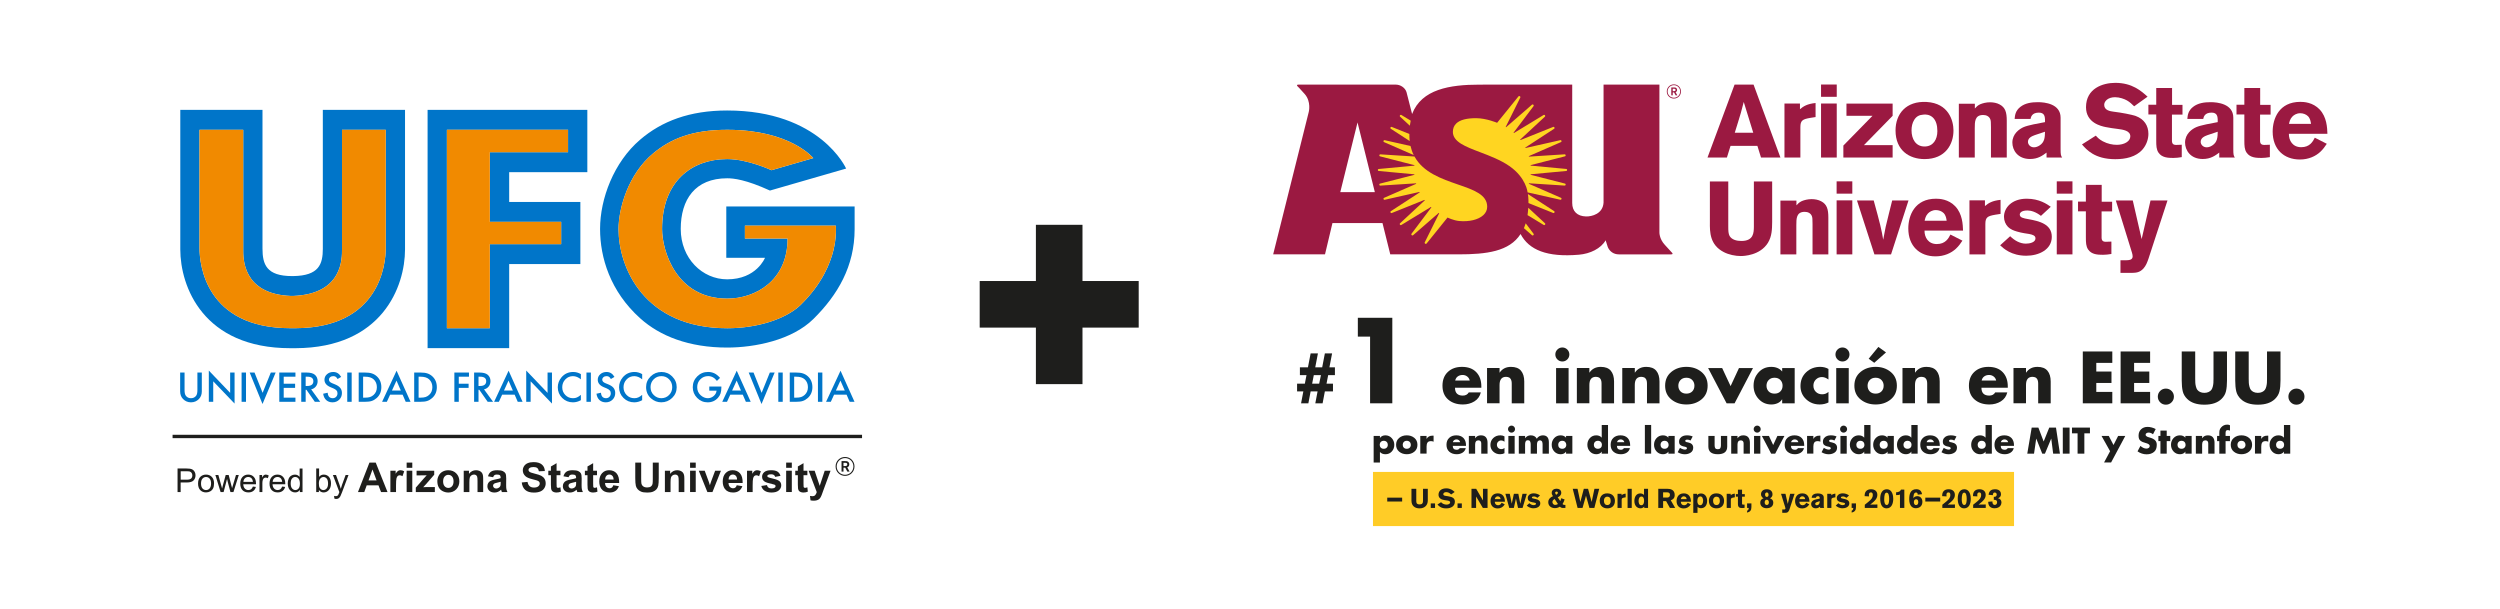 <?xml version="1.0" encoding="utf-8"?>
<!-- Generator: Adobe Illustrator 26.2.1, SVG Export Plug-In . SVG Version: 6.00 Build 0)  -->
<svg version="1.1" id="Capa_1" xmlns="http://www.w3.org/2000/svg" xmlns:xlink="http://www.w3.org/1999/xlink" x="0px" y="0px"
	 viewBox="0 0 1920 467.66" style="enable-background:new 0 0 1920 467.66;" xml:space="preserve">
<style type="text/css">
	.st0{fill:#9B1941;}
	.st1{fill:#FFD521;}
	.st2{fill:#1E1E1C;}
	.st3{fill:#FFCC27;}
	.st4{fill:#0075C9;}
	.st5{fill:#F18A00;}
	.st6{opacity:0.5;clip-path:url(#SVGID_00000172422651786661227980000004747011546472258955_);}
	.st7{opacity:0.5;}
	.st8{opacity:0.3;clip-path:url(#SVGID_00000022556429467388577790000002569332045053277621_);}
	.st9{fill:#DFEDF8;}
	.st10{fill:#003A70;}
	.st11{fill:#FAC123;}
	.st12{fill:#020203;stroke:#231F20;stroke-width:2;stroke-miterlimit:10;}
	.st13{opacity:0.5;clip-path:url(#SVGID_00000008142177769536195130000000205528457634258832_);}
	.st14{opacity:0.3;clip-path:url(#SVGID_00000168117697056589634180000008135391589000049286_);}
	.st15{opacity:0.3;clip-path:url(#SVGID_00000159441100768465681410000004722903714382852249_);}
	.st16{opacity:0.3;clip-path:url(#SVGID_00000070083104920474684210000013284345840390840759_);}
	.st17{fill:#020203;stroke:#231F20;stroke-width:1.41;stroke-miterlimit:10;}
</style>
<g>
	<g>
		<g>
			<g>
				<g>
					<path class="st0" d="M1346.74,64.99l20.63,56.01h-14.91l-2.78-8.96h-20.63l-2.78,8.96h-14.91l20.79-56.01H1346.74z
						 M1339.2,78.31c-0.71,2.86-1.51,5.79-2.3,8.65c-1.19,4.2-3.33,10.79-4.6,14.99h14.2L1339.2,78.31z"/>
					<path class="st0" d="M1382.38,83.87c2.7-2.3,5.63-4.12,11.98-4.76V89.9l-4.05,0.63c-5.87,1.03-7.62,1.9-7.62,7.14v23.32h-12.22
						V79.5h11.9V83.87z"/>
					<path class="st0" d="M1398.56,64.91h12.06v9.44h-12.06V64.91z M1398.56,79.5h12.06v41.49h-12.06V79.5z"/>
					<path class="st0" d="M1418.08,79.58h35.46v9.36l-22.05,22.53h22.05v9.52h-37.84v-9.2l22.37-22.85h-19.99V79.58z"/>
					<path class="st0" d="M1500.27,100.21c0,10.47-6.03,21.97-22.21,21.97c-11.66,0-22.29-6.66-22.29-21.97
						c0-12.69,8.01-22.77,23.88-21.9C1496.54,79.27,1500.27,92.67,1500.27,100.21z M1470.12,92.04c-1.51,2.38-2.06,5.24-2.06,8.09
						c0,6.58,3.17,12.38,10,12.38c6.58,0,9.84-5.31,9.84-11.82c0-4.6-1.11-8.17-3.41-10.39c-2.54-2.38-5.39-2.46-7.14-2.3
						C1473.85,88.23,1471.79,89.42,1470.12,92.04z"/>
					<path class="st0" d="M1516.69,83.31c1.19-1.27,1.98-2.22,4.12-3.25c1.9-0.79,4.6-1.51,7.54-1.51c2.46,0,5.24,0.48,7.38,1.67
						c4.36,2.3,5.47,6.03,5.47,12.45v28.32h-12.14V97.67c0-3.73-0.08-5.08-0.55-6.19c-0.95-2.22-3.09-3.17-5.47-3.17
						c-6.43,0-6.43,5.16-6.43,10.31v22.37h-12.22V79.66h12.3V83.31z"/>
					<path class="st0" d="M1547.24,91.32c0.24-2.86,0.63-6.27,4.36-9.2c3.81-3.01,8.73-3.65,13.57-3.65
						c5.08,0,17.37,1.19,17.37,11.9v24.12c0,4.44,0.24,5.08,1.19,6.51h-11.98v-3.81c-3.09,2.3-6.58,4.92-12.69,4.92
						c-9.52,0-13.57-6.82-13.57-12.61c0-6.66,5.32-10.47,8.73-11.9c3.33-1.43,11.19-2.86,16.34-3.81v-2.22
						c-0.16-1.9-0.32-5.08-4.68-5.08c-5.39,0-6.11,3.33-6.43,4.84H1547.24z M1562.71,103.78c-2.06,0.79-5.24,1.98-5.24,5.16
						c0,1.98,1.74,4.2,4.6,4.2c1.51,0,2.94-0.55,4.21-1.35c4.05-2.54,4.2-6.35,4.28-10.63L1562.71,103.78z"/>
					<path class="st0" d="M1609.59,104.17c1.43,1.59,2.62,2.86,5.39,4.36c3.73,1.98,7.54,2.7,10.79,2.7
						c5.55,0,10.31-2.62,10.31-6.51c0-4.44-5.63-5.16-9.76-5.71c-3.09-0.4-6.19-0.79-9.2-1.43c-3.41-0.71-15.07-3.17-15.07-15.23
						c0-14.44,12.85-18.72,22.53-18.72c12.93,0,19.91,6.27,24.75,10.63l-10.31,7.38c-1.75-1.74-3.33-3.25-5.55-4.52
						c-1.98-1.11-5.55-2.46-9.12-2.46c-5.55,0-8.33,3.17-8.33,5.87c0,4.28,4.76,4.92,7.14,5.24c5.95,0.71,13.96,2.22,17.13,3.33
						c6.43,2.38,9.68,7.38,9.68,13.72c0,4.05-1.51,8.49-4.44,11.9c-5.08,5.87-13.17,7.54-21.02,7.54c-15.79,0-22.06-7.3-25.55-11.34
						L1609.59,104.17z"/>
					<path class="st0" d="M1656,67.6h12.14v12.93h8.01v7.46h-8.09v18.64c-0.08,2.54-0.08,4.68,3.17,4.68l4.36-0.16v9.52
						c-2.62,0.4-4.21,0.63-6.43,0.63c-4.21,0-8.81-0.24-11.42-4.05c-1.67-2.46-1.75-5.39-1.75-9.36V87.91h-6.03v-7.46h6.03V67.6z"/>
					<path class="st0" d="M1679.88,91.32c0.24-2.86,0.63-6.27,4.36-9.2c3.81-3.01,8.73-3.65,13.57-3.65
						c5.08,0,17.37,1.19,17.37,11.9v24.12c0,4.44,0.24,5.08,1.19,6.51h-11.98v-3.81c-3.09,2.3-6.58,4.92-12.69,4.92
						c-9.52,0-13.57-6.82-13.57-12.61c0-6.66,5.31-10.47,8.73-11.9c3.33-1.43,11.19-2.86,16.34-3.81v-2.22
						c-0.16-1.9-0.32-5.08-4.68-5.08c-5.39,0-6.11,3.33-6.43,4.84H1679.88z M1695.35,103.78c-2.06,0.79-5.23,1.98-5.23,5.16
						c0,1.98,1.74,4.2,4.6,4.2c1.51,0,2.93-0.55,4.21-1.35c4.05-2.54,4.2-6.35,4.28-10.63L1695.35,103.78z"/>
					<path class="st0" d="M1723.67,67.6h12.14v12.93h8.01v7.46h-8.09v18.64c-0.08,2.54-0.08,4.68,3.17,4.68l4.36-0.16v9.52
						c-2.62,0.4-4.2,0.63-6.43,0.63c-4.2,0-8.81-0.24-11.42-4.05c-1.67-2.46-1.75-5.39-1.75-9.36V87.91h-6.03v-7.46h6.03V67.6z"/>
					<path class="st0" d="M1786.98,110.44c-1.43,2.14-2.86,4.21-5,6.19c-3.57,3.33-8.97,5.87-15.63,5.87
						c-12.3,0-20.94-7.85-20.94-21.42c0-10,4.92-22.85,21.26-22.85c2.46,0,9.6,0.24,14.91,5.95c5.39,5.79,5.71,13.88,5.87,18.56
						h-29.59c-0.08,5.16,2.86,10.31,9.44,10.31c6.66,0,8.97-4.36,10.47-7.3L1786.98,110.44z M1774.85,95.13
						c-0.24-1.75-0.56-4.05-2.3-5.87c-1.51-1.51-3.81-2.3-5.95-2.3c-2.93,0-5,1.43-6.19,2.7c-1.67,1.82-2.06,3.73-2.46,5.47H1774.85
						z"/>
					<path class="st0" d="M1361.02,139.36v31.26c-0.08,5.39-0.16,10.79-3.25,15.87c-6.03,9.68-18.48,10.15-20.86,10.15
						c-4.2,0-9.2-1.03-13.01-3.01c-10.79-5.55-10.79-15.39-10.71-23.01v-31.26h14.12v34.91c0,2.86,0.08,5.24,1.03,6.98
						c1.75,2.94,5.55,3.81,9.04,3.81c9.52,0,9.52-6.51,9.6-10.87v-34.83H1361.02z"/>
					<path class="st0" d="M1379.66,157.69c1.19-1.27,1.98-2.22,4.12-3.25c1.9-0.79,4.6-1.51,7.54-1.51c2.46,0,5.24,0.48,7.38,1.67
						c4.36,2.3,5.47,6.03,5.47,12.45v28.32h-12.14v-23.32c0-3.73-0.08-5.08-0.55-6.19c-0.95-2.22-3.09-3.17-5.47-3.17
						c-6.43,0-6.43,5.16-6.43,10.31v22.37h-12.22v-41.33h12.3V157.69z"/>
					<path class="st0" d="M1410.52,139.28h12.06v9.44h-12.06V139.28z M1410.52,153.88h12.06v41.49h-12.06V153.88z"/>
					<path class="st0" d="M1426.15,153.96H1439c5.08,18.41,5.95,22.21,7.3,30.15c1.67-9.2,1.9-10.23,4.36-19.99l2.54-10.15h12.53
						l-13.41,41.41h-12.77L1426.15,153.96z"/>
					<path class="st0" d="M1507.15,184.82c-1.43,2.14-2.86,4.21-5,6.19c-3.57,3.33-8.96,5.87-15.63,5.87
						c-12.3,0-20.94-7.85-20.94-21.42c0-10,4.92-22.85,21.26-22.85c2.46,0,9.6,0.24,14.91,5.95c5.39,5.79,5.71,13.88,5.87,18.56
						h-29.59c-0.08,5.15,2.86,10.31,9.44,10.31c6.66,0,8.96-4.36,10.47-7.3L1507.15,184.82z M1495.02,169.51
						c-0.24-1.75-0.56-4.05-2.3-5.87c-1.51-1.51-3.81-2.3-5.95-2.3c-2.94,0-5,1.43-6.19,2.7c-1.67,1.83-2.06,3.73-2.46,5.47H1495.02
						z"/>
					<path class="st0" d="M1524.45,158.24c2.7-2.3,5.63-4.12,11.98-4.76v10.79l-4.05,0.63c-5.87,1.03-7.62,1.9-7.62,7.14v23.32
						h-12.22v-41.49h11.9V158.24z"/>
					<path class="st0" d="M1543.81,181.41c3.33,3.25,7.46,5.71,12.06,5.71c2.94,0,7.38-0.95,7.38-4.05c0-1.43-0.87-1.98-1.59-2.38
						c-1.82-0.95-4.68-1.19-7.06-1.59c-1.83-0.32-3.73-0.71-5.55-1.27c-2.54-0.71-5.08-1.75-6.9-3.57
						c-1.82-1.83-3.09-4.68-3.09-7.77c0-6.82,5.87-13.88,17.45-13.88c9.76,0,15.63,4.21,18.48,6.19l-7.54,6.98
						c-3.89-3.01-7.54-4.13-10.39-4.13c-4.76,0-5.87,1.91-5.87,3.09c0,2.38,2.62,2.86,6.58,3.57c8.33,1.51,18.01,3.73,18.01,13.57
						c0,9.76-9.84,14.52-19.6,14.52c-11.5,0-17.45-5.55-20.07-8.01L1543.81,181.41z"/>
					<path class="st0" d="M1579.59,139.28h12.06v9.44h-12.06V139.28z M1579.59,153.88h12.06v41.49h-12.06V153.88z"/>
					<path class="st0" d="M1601.96,141.98h12.14v12.93h8.01v7.46h-8.09v18.64c-0.08,2.54-0.08,4.68,3.17,4.68l4.36-0.16v9.52
						c-2.62,0.4-4.21,0.63-6.43,0.63c-4.21,0-8.81-0.24-11.42-4.05c-1.67-2.46-1.75-5.39-1.75-9.36v-19.99h-6.03v-7.45h6.03V141.98z
						"/>
					<path class="st0" d="M1664.63,153.96l-14.6,44.74c-0.95,2.7-1.83,5.23-3.89,7.54c-2.85,3.09-5.63,3.25-8.81,3.33h-8.81v-9.68
						h4.29c1.98-0.08,5.08-0.08,5.08-3.01c0-1.03-0.32-2.06-0.56-2.93l-12.37-39.98h13.01l6.82,29.67l6.82-29.67H1664.63z"/>
				</g>
				<g>
					<path class="st0" d="M1284.28,194.27c0,0-2.14-2.38-5.69-6.22c-4.39-4.72-4.16-9.73-4.16-9.73V64.97l-42.9,0l0,90.65
						c-0.53,8.59-8.91,10.76-13.55,10.61c-6.65-0.2-10.52-3.95-10.52-10.35V64.97l-41.78,0c0,0-17.44,0.03-29.44,0.03
						c-22.87,0-44.45,3.52-51.75,22.55l-4.31-16.85c-1.06-3.35-4.66-5.72-8.24-5.72l-74.67,0c-1.09,0-1.49,0.35-0.94,1.11
						c0,0,2.03,1.93,5.71,6.16c5.11,5.84,3.11,13.63,3.11,13.63l-27.36,109.47l39.81,0l5.72-24.03l38.43,0l5.98,24.03
						c0,0,49.02,0,52.42,0c21.52,0,39.02-2.19,47.65-15.62c6.45,12.25,20.34,18,44.85,15.89c8.53-0.73,16.89-4.72,20.47-11.08
						l1.69,5.28c1.41,3.2,4.34,5.54,8.51,5.54h40.04C1284.49,195.35,1284.84,195.03,1284.28,194.27z M1029.33,147.56l13.25-53.53
						l13.3,53.53H1029.33z"/>
					<path class="st0" d="M1285.55,75.06c-2.66,0-4.82-2.11-4.82-4.82c0-2.65,2.11-4.82,4.83-4.82c2.75,0,4.82,2.2,4.8,4.83
						C1290.35,72.94,1288.27,75.06,1285.55,75.06z M1285.53,64.8c-2.94,0-5.44,2.31-5.44,5.45c0,3.23,2.6,5.45,5.44,5.45
						c3.08,0,5.45-2.4,5.47-5.42C1291.01,67.29,1288.7,64.8,1285.53,64.8z M1283.53,67.16h1.93c0.81,0.01,1.35,0.01,1.88,0.44
						c0.38,0.31,0.67,0.79,0.67,1.49c0,1.16-0.85,1.56-1.19,1.66l1.35,2.46h-1.29l-1.2-2.25h-1.01v2.25h-1.12V67.16z M1284.65,68.14
						v1.89h0.39c0.39,0,0.53-0.01,0.75-0.02c0.25-0.01,1.06-0.05,1.06-0.93c0-0.13-0.01-0.57-0.48-0.81
						c-0.24-0.12-0.53-0.13-1.2-0.13H1284.65z"/>
					<g>
						<path class="st1" d="M1083.44,92.68c-0.23,1.17-0.52,2.75-0.69,3.87l-7.47-6.93c-0.72-0.67,0.14-1.81,0.98-1.3L1083.44,92.68z
							"/>
						<path class="st1" d="M1082.39,102.9c-0.01,1.61,0.07,3.78,0.24,5.42l-14.47-9.42c-0.81-0.53-0.16-1.77,0.73-1.41
							L1082.39,102.9z"/>
						<path class="st1" d="M1085.73,119.09c-1.01-1.97-1.92-4.58-2.45-6.96l-19.84-4.47c-0.93-0.21-1.36,1.1-0.49,1.49
							L1085.73,119.09z"/>
						<path class="st1" d="M1086.34,120.21c6.71,12.26,20.87,17.15,33.3,21.46c12.11,4.16,22.52,7.77,22.52,17.1
							c0,2.49-1,4.69-3,6.5c-3.84,3.49-10.85,5.19-18.55,4.46c-4.35-0.41-8.91-2.66-8.91-2.66l-16.06,19.92
							c-0.64,0.79-1.87,0-1.42-0.91l11.01-22.14c0.13-0.26-0.19-0.51-0.42-0.32l-19.54,17c-0.76,0.66-1.82-0.33-1.22-1.13
							l15.14-20.12c0.17-0.22-0.09-0.51-0.33-0.36l-22.63,13.76c-0.84,0.51-1.7-0.62-0.98-1.29l18.9-17.54
							c0.19-0.18-0.01-0.48-0.24-0.39l-25,10.04c-0.9,0.36-1.54-0.88-0.73-1.41l22-14.32c0.22-0.14,0.07-0.48-0.18-0.42l-26.55,5.99
							c-0.93,0.21-1.36-1.1-0.49-1.49l24.57-10.73c0.22-0.1,0.14-0.43-0.1-0.41l-27.32,1.75c-0.95,0.06-1.16-1.3-0.24-1.54
							l26.27-6.73c0.23-0.06,0.21-0.4-0.03-0.42l-27.25-2.54c-0.94-0.09-0.94-1.46,0-1.54l27.32-2.55c0.23-0.02,0.25-0.34,0.03-0.4
							l-26.32-6.75c-0.92-0.24-0.7-1.6,0.24-1.54L1086.34,120.21z"/>
						<path class="st1" d="M1170.36,175.24c0,0,0.9-2.2,1.37-3.75l6.03,8.02c0.6,0.8-0.46,1.78-1.21,1.13L1170.36,175.24z"/>
						<path class="st1" d="M1173.14,165.22c0,0,0.5-3.63,0.59-5.63l12.8,11.88c0.72,0.67-0.14,1.8-0.98,1.29L1173.14,165.22z"/>
						<path class="st1" d="M1173.87,155.95c0,0,0.05-4.43-0.45-6.93l20.16,13.13c0.81,0.53,0.16,1.78-0.74,1.42L1173.87,155.95z"/>
						<path class="st1" d="M1173.19,147.74L1173.19,147.74c0,0-1.02-11.26-14.04-20.24c-6.8-4.69-15.1-7.82-22.4-10.61
							c-5.6-2.11-10.88-4.14-14.69-6.52c-4.25-2.7-6.25-5.6-6.25-9.11c0-2.58,0.85-4.72,2.55-6.39c2.93-2.87,8.27-4.16,15.48-4.1
							c7.74,0.06,15.95,3.54,15.95,3.54l16.36-20.24c0.64-0.79,1.87,0,1.42,0.91l-11.13,22.38c-0.1,0.21,0.16,0.41,0.33,0.26
							l19.76-17.2c0.75-0.66,1.81,0.33,1.21,1.13l-15.28,20.29c-0.14,0.19,0.08,0.43,0.28,0.31l22.73-13.82
							c0.85-0.51,1.71,0.63,0.99,1.3l-18.92,17.56c-0.17,0.16,0.01,0.44,0.23,0.36l25.05-10.06c0.9-0.36,1.55,0.89,0.74,1.42
							l-22.05,14.36c-0.2,0.13-0.07,0.44,0.16,0.39l26.65-6.01c0.93-0.21,1.36,1.1,0.49,1.49l-24.57,10.73
							c-0.22,0.1-0.14,0.43,0.1,0.41l27.28-1.75c0.95-0.06,1.17,1.31,0.25,1.54l-26.23,6.72c-0.23,0.06-0.21,0.4,0.03,0.42
							l27.22,2.54c0.94,0.09,0.94,1.46,0,1.55l-27.22,2.54c-0.24,0.02-0.27,0.36-0.03,0.42l26.23,6.72
							c0.92,0.24,0.71,1.61-0.25,1.54l-27.28-1.75c-0.24-0.02-0.32,0.31-0.1,0.41l24.57,10.73c0.87,0.38,0.44,1.7-0.49,1.49
							L1173.19,147.74z"/>
					</g>
				</g>
			</g>
			<g>
				<g>
					<path class="st2" d="M1006.57,271.4h5.6l-2.06,10.72h5.33l2.06-10.72h5.55l-2.06,10.72h4.23v5.97h-5.18l-1.27,6.55h4.96v5.97
						h-6.23l-1.74,9.14h-5.6l1.74-9.14h-5.33l-1.74,9.14h-5.6l1.74-9.14h-4.81v-5.97h5.97l1.27-6.55h-5.07v-5.97h6.18L1006.57,271.4
						z M1009,288.09l-1.27,6.55h5.39l1.37-6.55H1009z"/>
					<path class="st2" d="M1052.23,258.52h-9.41v-14.46h26.48v65.68h-17.07V258.52z"/>
					<path class="st2" d="M1137.67,296.8v1h-20.23c0,4.01,2.01,6.02,6.02,6.02c2.08,0,3.61-0.83,4.59-2.48h9.24
						c-0.74,3.03-2.39,5.33-4.96,6.92c-2.57,1.58-5.51,2.38-8.82,2.38c-4.65,0-8.42-1.27-11.33-3.8c-2.91-2.53-4.36-6.07-4.36-10.61
						c0-4.47,1.38-8,4.14-10.59c2.76-2.59,6.38-3.88,10.85-3.88c4.68,0,8.33,1.35,10.93,4.04
						C1136.37,288.49,1137.67,292.16,1137.67,296.8z M1117.6,292.26h11.14c-0.25-1.27-0.88-2.3-1.9-3.09
						c-1.02-0.79-2.2-1.19-3.54-1.19c-1.44,0-2.68,0.37-3.72,1.11C1118.54,289.83,1117.88,290.89,1117.6,292.26z"/>
					<path class="st2" d="M1151.66,282.65v3.49h0.11c1.97-2.92,4.86-4.38,8.66-4.38c3.49,0,6.06,0.99,7.71,2.98
						c1.65,1.99,2.48,4.75,2.48,8.26v16.74h-9.61v-13.2c0-0.07,0-0.34,0-0.82c0-0.48,0-0.79,0-0.95c0-0.16-0.01-0.46-0.03-0.9
						c-0.02-0.44-0.05-0.77-0.11-0.98c-0.05-0.21-0.13-0.51-0.24-0.9c-0.11-0.39-0.23-0.67-0.37-0.85c-0.14-0.18-0.33-0.4-0.55-0.66
						c-0.23-0.26-0.48-0.46-0.77-0.58c-0.28-0.12-0.62-0.24-1-0.34c-0.39-0.11-0.81-0.16-1.27-0.16c-3.35,0-5.02,2.09-5.02,6.28
						v14.05h-9.61v-27.09H1151.66z"/>
					<path class="st2" d="M1196.08,268.44c1.06-1.06,2.32-1.58,3.8-1.58c1.48,0,2.75,0.53,3.8,1.58c1.06,1.06,1.58,2.32,1.58,3.8
						c0,1.48-0.53,2.75-1.58,3.8c-1.06,1.06-2.32,1.58-3.8,1.58c-1.48,0-2.75-0.53-3.8-1.58c-1.06-1.06-1.58-2.32-1.58-3.8
						C1194.49,270.77,1195.02,269.5,1196.08,268.44z M1204.68,282.65v27.09h-9.61v-27.09H1204.68z"/>
					<path class="st2" d="M1220.63,282.65v3.49h0.11c1.97-2.92,4.86-4.38,8.66-4.38c3.49,0,6.06,0.99,7.71,2.98
						c1.65,1.99,2.48,4.75,2.48,8.26v16.74h-9.61v-13.2c0-0.07,0-0.34,0-0.82c0-0.48,0-0.79,0-0.95c0-0.16-0.01-0.46-0.03-0.9
						c-0.02-0.44-0.05-0.77-0.1-0.98c-0.05-0.21-0.13-0.51-0.24-0.9c-0.11-0.39-0.23-0.67-0.37-0.85c-0.14-0.18-0.33-0.4-0.55-0.66
						c-0.23-0.26-0.48-0.46-0.77-0.58c-0.28-0.12-0.62-0.24-1-0.34c-0.39-0.11-0.81-0.16-1.27-0.16c-3.35,0-5.02,2.09-5.02,6.28
						v14.05h-9.61v-27.09H1220.63z"/>
					<path class="st2" d="M1255.54,282.65v3.49h0.1c1.97-2.92,4.86-4.38,8.66-4.38c3.49,0,6.05,0.99,7.71,2.98
						c1.65,1.99,2.48,4.75,2.48,8.26v16.74h-9.61v-13.2c0-0.07,0-0.34,0-0.82c0-0.48,0-0.79,0-0.95c0-0.16-0.01-0.46-0.03-0.9
						c-0.02-0.44-0.05-0.77-0.11-0.98c-0.05-0.21-0.13-0.51-0.24-0.9c-0.1-0.39-0.23-0.67-0.37-0.85c-0.14-0.18-0.33-0.4-0.56-0.66
						s-0.48-0.46-0.77-0.58c-0.28-0.12-0.62-0.24-1-0.34c-0.39-0.11-0.81-0.16-1.27-0.16c-3.34,0-5.02,2.09-5.02,6.28v14.05h-9.61
						v-27.09H1255.54z"/>
					<path class="st2" d="M1283.55,285.66c3.15-2.6,7.01-3.91,11.59-3.91c4.58,0,8.44,1.3,11.59,3.91
						c3.15,2.61,4.73,6.13,4.73,10.56c0,4.44-1.58,7.95-4.73,10.54c-3.15,2.59-7.02,3.88-11.59,3.88c-4.54,0-8.4-1.29-11.57-3.88
						c-3.17-2.59-4.75-6.1-4.75-10.54C1278.83,291.79,1280.4,288.27,1283.55,285.66z M1299.66,291.87
						c-1.11-1.18-2.61-1.77-4.52-1.77s-3.41,0.59-4.52,1.77c-1.11,1.18-1.66,2.63-1.66,4.36c0,1.76,0.56,3.21,1.66,4.36
						c1.11,1.14,2.62,1.72,4.52,1.72s3.41-0.57,4.52-1.72c1.11-1.14,1.66-2.6,1.66-4.36
						C1301.33,294.5,1300.77,293.05,1299.66,291.87z"/>
					<path class="st2" d="M1322.61,282.65l6.49,13.89l6.44-13.89h10.77l-14.15,27.09h-6.13l-14.21-27.09H1322.61z"/>
					<path class="st2" d="M1378.32,282.65v27.09h-9.61v-3.01h-0.11c-0.81,1.3-1.95,2.28-3.43,2.93c-1.48,0.65-3.06,0.98-4.75,0.98
						c-3.94,0-7.21-1.42-9.8-4.25c-2.59-2.83-3.88-6.24-3.88-10.22c0-3.98,1.28-7.38,3.83-10.19c2.55-2.82,5.8-4.22,9.74-4.22
						c3.59,0,6.39,1.18,8.4,3.54v-2.64H1378.32z M1367.36,291.87c-1.11-1.18-2.61-1.77-4.51-1.77c-1.9,0-3.41,0.59-4.52,1.77
						c-1.11,1.18-1.66,2.63-1.66,4.36c0,1.76,0.55,3.21,1.66,4.36c1.11,1.14,2.61,1.72,4.52,1.72c1.9,0,3.41-0.57,4.51-1.72
						c1.11-1.14,1.66-2.6,1.66-4.36C1369.03,294.5,1368.47,293.05,1367.36,291.87z"/>
					<path class="st2" d="M1404.25,283.34v8.13c-1.73-1.27-3.38-1.9-4.96-1.9c-1.87,0-3.43,0.63-4.7,1.9
						c-1.27,1.27-1.9,2.83-1.9,4.7c0,1.94,0.63,3.53,1.9,4.78c1.27,1.25,2.89,1.87,4.86,1.87c1.87,0,3.47-0.62,4.81-1.85v8.13
						c-2.04,1.02-4.3,1.53-6.76,1.53c-4.08,0-7.56-1.35-10.43-4.04c-2.87-2.69-4.3-6.06-4.3-10.11c0-4.29,1.45-7.82,4.36-10.59
						c2.91-2.76,6.5-4.14,10.8-4.14C1400.24,281.75,1402.35,282.28,1404.25,283.34z"/>
					<path class="st2" d="M1411.22,268.44c1.06-1.06,2.32-1.58,3.8-1.58c1.48,0,2.75,0.53,3.8,1.58c1.06,1.06,1.58,2.32,1.58,3.8
						c0,1.48-0.53,2.75-1.58,3.8c-1.06,1.06-2.32,1.58-3.8,1.58c-1.48,0-2.75-0.53-3.8-1.58c-1.06-1.06-1.59-2.32-1.59-3.8
						C1409.64,270.77,1410.17,269.5,1411.22,268.44z M1419.83,282.65v27.09h-9.61v-27.09H1419.83z"/>
					<path class="st2" d="M1428.89,285.66c3.15-2.6,7.02-3.91,11.59-3.91s8.44,1.3,11.59,3.91c3.15,2.61,4.73,6.13,4.73,10.56
						c0,4.44-1.58,7.95-4.73,10.54c-3.15,2.59-7.02,3.88-11.59,3.88c-4.54,0-8.4-1.29-11.57-3.88c-3.17-2.59-4.75-6.1-4.75-10.54
						C1424.16,291.79,1425.73,288.27,1428.89,285.66z M1444.99,291.87c-1.11-1.18-2.61-1.77-4.52-1.77c-1.9,0-3.41,0.59-4.51,1.77
						c-1.11,1.18-1.66,2.63-1.66,4.36c0,1.76,0.56,3.21,1.66,4.36c1.11,1.14,2.61,1.72,4.51,1.72c1.9,0,3.41-0.57,4.52-1.72
						c1.11-1.14,1.66-2.6,1.66-4.36C1446.66,294.5,1446.1,293.05,1444.99,291.87z M1448.45,270.66l-9.03,7.97l-4.28-3.12l7.45-9.08
						L1448.45,270.66z"/>
					<path class="st2" d="M1470.74,282.65v3.49h0.1c1.97-2.92,4.86-4.38,8.66-4.38c3.49,0,6.05,0.99,7.71,2.98
						c1.65,1.99,2.48,4.75,2.48,8.26v16.74h-9.61v-13.2c0-0.07,0-0.34,0-0.82c0-0.48,0-0.79,0-0.95c0-0.16-0.01-0.46-0.03-0.9
						c-0.02-0.44-0.05-0.77-0.11-0.98c-0.05-0.21-0.13-0.51-0.24-0.9c-0.1-0.39-0.23-0.67-0.37-0.85c-0.14-0.18-0.33-0.4-0.56-0.66
						c-0.23-0.26-0.48-0.46-0.77-0.58c-0.28-0.12-0.62-0.24-1-0.34c-0.39-0.11-0.81-0.16-1.27-0.16c-3.34,0-5.02,2.09-5.02,6.28
						v14.05h-9.61v-27.09H1470.74z"/>
					<path class="st2" d="M1541.98,296.8v1h-20.23c0,4.01,2.01,6.02,6.02,6.02c2.08,0,3.61-0.83,4.59-2.48h9.24
						c-0.74,3.03-2.39,5.33-4.96,6.92s-5.51,2.38-8.82,2.38c-4.65,0-8.42-1.27-11.33-3.8c-2.91-2.53-4.36-6.07-4.36-10.61
						c0-4.47,1.38-8,4.14-10.59c2.76-2.59,6.38-3.88,10.85-3.88c4.68,0,8.33,1.35,10.93,4.04
						C1540.67,288.49,1541.98,292.16,1541.98,296.8z M1521.91,292.26h11.14c-0.25-1.27-0.88-2.3-1.9-3.09
						c-1.02-0.79-2.2-1.19-3.54-1.19c-1.44,0-2.68,0.37-3.72,1.11C1522.85,289.83,1522.19,290.89,1521.91,292.26z"/>
					<path class="st2" d="M1555.97,282.65v3.49h0.11c1.97-2.92,4.86-4.38,8.66-4.38c3.49,0,6.05,0.99,7.71,2.98
						c1.65,1.99,2.48,4.75,2.48,8.26v16.74h-9.61v-13.2c0-0.07,0-0.34,0-0.82c0-0.48,0-0.79,0-0.95c0-0.16-0.01-0.46-0.03-0.9
						c-0.02-0.44-0.05-0.77-0.11-0.98c-0.05-0.21-0.13-0.51-0.24-0.9c-0.11-0.39-0.23-0.67-0.37-0.85c-0.14-0.18-0.33-0.4-0.55-0.66
						c-0.23-0.26-0.48-0.46-0.77-0.58c-0.28-0.12-0.62-0.24-1-0.34c-0.39-0.11-0.81-0.16-1.27-0.16c-3.35,0-5.02,2.09-5.02,6.28
						v14.05h-9.61v-27.09H1555.97z"/>
					<path class="st2" d="M1622.25,278.69h-12.3v6.65h11.67v8.77h-11.67v6.87h12.3v8.77h-22.66v-39.82h22.66V278.69z"/>
					<path class="st2" d="M1651.29,278.69h-12.3v6.65h11.67v8.77h-11.67v6.87h12.3v8.77h-22.66v-39.82h22.66V278.69z"/>
					<path class="st2" d="M1659,300.24c1.2-1.2,2.66-1.8,4.38-1.8c1.72,0,3.19,0.6,4.38,1.8c1.2,1.2,1.8,2.66,1.8,4.38
						c0,1.69-0.6,3.14-1.8,4.36c-1.2,1.21-2.66,1.82-4.38,1.82c-1.73,0-3.19-0.61-4.38-1.82c-1.2-1.21-1.8-2.67-1.8-4.36
						C1657.21,302.9,1657.81,301.43,1659,300.24z"/>
					<path class="st2" d="M1699.98,269.92h10.35v22.39c0,3.24-0.26,5.96-0.77,8.16c-0.51,2.2-1.65,4.16-3.41,5.89
						c-2.99,2.96-7.39,4.44-13.2,4.44c-5.81,0-10.21-1.48-13.2-4.44c-1.76-1.72-2.9-3.69-3.41-5.89c-0.51-2.2-0.77-4.92-0.77-8.16
						v-22.39h10.35v20.97c0,1.27,0.03,2.32,0.08,3.17c0.05,0.85,0.21,1.79,0.48,2.85c0.26,1.06,0.63,1.9,1.11,2.53
						c0.47,0.63,1.17,1.17,2.09,1.61c0.92,0.44,2.01,0.66,3.27,0.66s2.36-0.22,3.27-0.66c0.91-0.44,1.61-0.98,2.09-1.61
						c0.48-0.63,0.84-1.48,1.11-2.53c0.26-1.06,0.42-2.01,0.47-2.85c0.05-0.85,0.08-1.9,0.08-3.17V269.92z"/>
					<path class="st2" d="M1741.07,269.92h10.35v22.39c0,3.24-0.26,5.96-0.77,8.16c-0.51,2.2-1.65,4.16-3.41,5.89
						c-2.99,2.96-7.39,4.44-13.2,4.44c-5.81,0-10.21-1.48-13.2-4.44c-1.76-1.72-2.9-3.69-3.41-5.89c-0.51-2.2-0.77-4.92-0.77-8.16
						v-22.39h10.35v20.97c0,1.27,0.03,2.32,0.08,3.17c0.05,0.85,0.21,1.79,0.48,2.85c0.26,1.06,0.63,1.9,1.11,2.53
						c0.48,0.63,1.17,1.17,2.09,1.61c0.92,0.44,2.01,0.66,3.27,0.66s2.36-0.22,3.27-0.66c0.92-0.44,1.61-0.98,2.09-1.61
						c0.47-0.63,0.84-1.48,1.11-2.53c0.26-1.06,0.42-2.01,0.48-2.85c0.05-0.85,0.08-1.9,0.08-3.17V269.92z"/>
					<path class="st2" d="M1759.29,300.24c1.2-1.2,2.66-1.8,4.38-1.8c1.72,0,3.19,0.6,4.38,1.8c1.2,1.2,1.79,2.66,1.79,4.38
						c0,1.69-0.6,3.14-1.79,4.36c-1.2,1.21-2.66,1.82-4.38,1.82c-1.73,0-3.19-0.61-4.38-1.82c-1.2-1.21-1.79-2.67-1.79-4.36
						C1757.49,302.9,1758.09,301.43,1759.29,300.24z"/>
				</g>
				<g>
					<path class="st2" d="M1059.79,334.79v1.54h0.05c0.43-0.65,1.01-1.15,1.75-1.49c0.74-0.34,1.53-0.5,2.36-0.5
						c1.98,0,3.62,0.72,4.92,2.15c1.3,1.43,1.95,3.15,1.95,5.15s-0.64,3.7-1.92,5.11c-1.28,1.41-2.91,2.11-4.89,2.11
						c-1.8,0-3.21-0.58-4.22-1.75v8.09h-4.83v-20.4H1059.79z M1065,339.42c-0.56-0.59-1.31-0.89-2.27-0.89
						c-0.96,0-1.71,0.3-2.27,0.89c-0.56,0.59-0.84,1.32-0.84,2.19c0,0.88,0.28,1.61,0.84,2.19c0.56,0.58,1.31,0.86,2.27,0.86
						c0.95,0,1.71-0.29,2.27-0.86c0.56-0.57,0.84-1.3,0.84-2.19C1065.83,340.74,1065.56,340.01,1065,339.42z"/>
					<path class="st2" d="M1074.58,336.3c1.58-1.31,3.52-1.96,5.82-1.96c2.3,0,4.24,0.65,5.82,1.96c1.58,1.31,2.37,3.08,2.37,5.31
						c0,2.23-0.79,3.99-2.37,5.29c-1.58,1.3-3.53,1.95-5.82,1.95c-2.28,0-4.22-0.65-5.81-1.95c-1.59-1.3-2.39-3.06-2.39-5.29
						C1072.2,339.37,1072.99,337.61,1074.58,336.3z M1082.67,339.42c-0.56-0.59-1.31-0.89-2.27-0.89c-0.96,0-1.71,0.3-2.27,0.89
						c-0.56,0.59-0.84,1.32-0.84,2.19c0,0.88,0.28,1.61,0.84,2.19c0.56,0.58,1.31,0.86,2.27,0.86c0.95,0,1.71-0.29,2.27-0.86
						c0.56-0.57,0.84-1.3,0.84-2.19C1083.51,340.74,1083.23,340.01,1082.67,339.42z"/>
					<path class="st2" d="M1095.6,334.79v2.23h0.05c0.9-1.61,2.37-2.42,4.41-2.42h0.93v4.64c-0.53-0.3-1.21-0.45-2.04-0.45
						c-1.26,0-2.13,0.36-2.61,1.07c-0.49,0.72-0.73,1.73-0.73,3.04v5.49h-4.83v-13.61H1095.6z"/>
					<path class="st2" d="M1125.88,341.9v0.5h-10.16c0,2.02,1.01,3.03,3.03,3.03c1.04,0,1.81-0.42,2.31-1.25h4.64
						c-0.37,1.52-1.2,2.68-2.49,3.48c-1.29,0.8-2.77,1.19-4.43,1.19c-2.33,0-4.23-0.64-5.69-1.91c-1.46-1.27-2.19-3.05-2.19-5.33
						c0-2.25,0.69-4.02,2.08-5.32c1.39-1.3,3.21-1.95,5.45-1.95c2.35,0,4.18,0.68,5.49,2.03
						C1125.22,337.72,1125.88,339.56,1125.88,341.9z M1115.79,339.61h5.6c-0.12-0.64-0.44-1.15-0.96-1.55
						c-0.51-0.4-1.11-0.6-1.78-0.6c-0.73,0-1.35,0.19-1.87,0.56C1116.27,338.39,1115.94,338.92,1115.79,339.61z"/>
					<path class="st2" d="M1132.91,334.79v1.75h0.05c0.99-1.47,2.44-2.2,4.35-2.2c1.75,0,3.04,0.5,3.87,1.5
						c0.83,1,1.25,2.38,1.25,4.15v8.41h-4.83v-6.63c0-0.03,0-0.17,0-0.41c0-0.24,0-0.4,0-0.48s0-0.23-0.01-0.45
						c-0.01-0.22-0.03-0.38-0.05-0.49c-0.03-0.11-0.07-0.26-0.12-0.45c-0.05-0.19-0.11-0.34-0.19-0.42
						c-0.07-0.09-0.16-0.2-0.28-0.33c-0.12-0.13-0.24-0.23-0.39-0.29c-0.14-0.06-0.31-0.12-0.5-0.17c-0.19-0.05-0.41-0.08-0.64-0.08
						c-1.68,0-2.52,1.05-2.52,3.16v7.06h-4.83v-13.61H1132.91z"/>
					<path class="st2" d="M1155.44,335.13v4.09c-0.87-0.64-1.7-0.96-2.49-0.96c-0.94,0-1.72,0.32-2.36,0.96
						c-0.64,0.64-0.96,1.42-0.96,2.36c0,0.97,0.32,1.77,0.96,2.4c0.64,0.63,1.45,0.94,2.44,0.94c0.94,0,1.74-0.31,2.41-0.93v4.09
						c-1.03,0.51-2.16,0.77-3.4,0.77c-2.05,0-3.8-0.68-5.24-2.03c-1.44-1.35-2.16-3.05-2.16-5.08c0-2.16,0.73-3.93,2.19-5.32
						c1.46-1.39,3.27-2.08,5.42-2.08C1153.42,334.33,1154.48,334.6,1155.44,335.13z"/>
					<path class="st2" d="M1158.94,327.65c0.53-0.53,1.17-0.8,1.91-0.8c0.74,0,1.38,0.27,1.91,0.8c0.53,0.53,0.8,1.17,0.8,1.91
						c0,0.74-0.27,1.38-0.8,1.91c-0.53,0.53-1.17,0.8-1.91,0.8c-0.74,0-1.38-0.27-1.91-0.8c-0.53-0.53-0.8-1.17-0.8-1.91
						C1158.14,328.81,1158.41,328.18,1158.94,327.65z M1163.26,334.79v13.61h-4.83v-13.61H1163.26z"/>
					<path class="st2" d="M1171.28,334.79v1.7h0.05c1.08-1.43,2.51-2.15,4.3-2.15c2.16,0,3.7,0.87,4.64,2.6
						c0.46-0.83,1.11-1.47,1.94-1.92c0.83-0.45,1.72-0.68,2.68-0.68c3.1,0,4.64,1.8,4.64,5.39v8.68h-4.83v-6.5
						c0-0.44,0-0.76-0.01-0.96c-0.01-0.19-0.04-0.5-0.11-0.93c-0.06-0.42-0.16-0.74-0.28-0.95c-0.12-0.21-0.32-0.41-0.6-0.6
						c-0.27-0.19-0.61-0.28-0.99-0.28c-0.43,0-0.79,0.08-1.09,0.25c-0.3,0.17-0.53,0.36-0.69,0.58c-0.16,0.22-0.28,0.52-0.36,0.89
						c-0.08,0.37-0.13,0.69-0.15,0.97s-0.03,0.61-0.03,1.02v6.5h-4.83v-6.5c0-0.35,0-0.63-0.01-0.82c-0.01-0.19-0.03-0.47-0.07-0.82
						c-0.04-0.35-0.1-0.64-0.19-0.85c-0.09-0.21-0.21-0.43-0.36-0.66c-0.15-0.23-0.36-0.4-0.62-0.5c-0.27-0.11-0.57-0.16-0.9-0.16
						s-0.64,0.05-0.9,0.16c-0.27,0.11-0.47,0.27-0.62,0.5c-0.15,0.23-0.27,0.45-0.36,0.66c-0.09,0.21-0.15,0.5-0.19,0.85
						c-0.04,0.35-0.06,0.63-0.07,0.82c-0.01,0.19-0.01,0.47-0.01,0.82v6.5h-4.83v-13.61H1171.28z"/>
					<path class="st2" d="M1207.57,334.79v13.61h-4.83v-1.51h-0.05c-0.41,0.65-0.98,1.14-1.72,1.47c-0.74,0.33-1.54,0.49-2.39,0.49
						c-1.98,0-3.62-0.71-4.92-2.13s-1.95-3.14-1.95-5.13c0-2,0.64-3.71,1.92-5.12c1.28-1.41,2.91-2.12,4.89-2.12
						c1.8,0,3.21,0.59,4.22,1.78v-1.33H1207.57z M1202.07,339.42c-0.56-0.59-1.31-0.89-2.27-0.89c-0.95,0-1.71,0.3-2.27,0.89
						c-0.56,0.59-0.83,1.32-0.83,2.19c0,0.88,0.28,1.61,0.83,2.19c0.56,0.58,1.31,0.86,2.27,0.86c0.96,0,1.71-0.29,2.27-0.86
						c0.56-0.57,0.84-1.3,0.84-2.19C1202.9,340.74,1202.62,340.01,1202.07,339.42z"/>
					<path class="st2" d="M1230.12,348.4v-1.51h-0.05c-0.41,0.65-0.98,1.14-1.72,1.47c-0.74,0.33-1.54,0.49-2.39,0.49
						c-1.98,0-3.62-0.71-4.92-2.13c-1.3-1.42-1.95-3.14-1.95-5.13c0-2,0.64-3.71,1.92-5.12c1.28-1.41,2.91-2.12,4.9-2.12
						c1.8,0,3.21,0.59,4.22,1.78v-9.74h4.83v22.02H1230.12z M1229.45,339.42c-0.56-0.59-1.31-0.89-2.27-0.89
						c-0.95,0-1.71,0.3-2.27,0.89c-0.56,0.59-0.84,1.32-0.84,2.19c0,0.88,0.28,1.61,0.84,2.19c0.56,0.58,1.31,0.86,2.27,0.86
						c0.95,0,1.71-0.29,2.27-0.86c0.56-0.57,0.83-1.3,0.83-2.19C1230.28,340.74,1230.01,340.01,1229.45,339.42z"/>
					<path class="st2" d="M1251.96,341.9v0.5h-10.16c0,2.02,1.01,3.03,3.03,3.03c1.04,0,1.81-0.42,2.31-1.25h4.64
						c-0.37,1.52-1.2,2.68-2.49,3.48c-1.29,0.8-2.77,1.19-4.43,1.19c-2.34,0-4.23-0.64-5.69-1.91c-1.46-1.27-2.19-3.05-2.19-5.33
						c0-2.25,0.69-4.02,2.08-5.32s3.21-1.95,5.45-1.95c2.35,0,4.18,0.68,5.49,2.03C1251.31,337.72,1251.96,339.56,1251.96,341.9z
						 M1241.88,339.61h5.6c-0.12-0.64-0.44-1.15-0.95-1.55c-0.51-0.4-1.11-0.6-1.78-0.6c-0.73,0-1.35,0.19-1.87,0.56
						C1242.35,338.39,1242.02,338.92,1241.88,339.61z"/>
					<path class="st2" d="M1268.09,326.37v22.02h-4.83v-22.02H1268.09z"/>
					<path class="st2" d="M1286.16,334.79v13.61h-4.83v-1.51h-0.05c-0.41,0.65-0.98,1.14-1.72,1.47c-0.74,0.33-1.54,0.49-2.39,0.49
						c-1.98,0-3.62-0.71-4.92-2.13s-1.95-3.14-1.95-5.13c0-2,0.64-3.71,1.92-5.12c1.28-1.41,2.91-2.12,4.89-2.12
						c1.8,0,3.21,0.59,4.22,1.78v-1.33H1286.16z M1280.66,339.42c-0.56-0.59-1.31-0.89-2.27-0.89c-0.95,0-1.71,0.3-2.27,0.89
						c-0.56,0.59-0.83,1.32-0.83,2.19c0,0.88,0.28,1.61,0.83,2.19c0.56,0.58,1.31,0.86,2.27,0.86c0.96,0,1.71-0.29,2.27-0.86
						c0.56-0.57,0.84-1.3,0.84-2.19C1281.49,340.74,1281.21,340.01,1280.66,339.42z"/>
					<path class="st2" d="M1299.98,335.21l-1.62,3.08c-0.83-0.44-1.7-0.66-2.6-0.66c-0.35,0-0.69,0.08-1.02,0.24
						c-0.33,0.16-0.49,0.39-0.49,0.69c0,0.12,0.03,0.24,0.08,0.35c0.05,0.11,0.13,0.2,0.24,0.28c0.11,0.08,0.21,0.15,0.32,0.2
						c0.1,0.05,0.24,0.1,0.41,0.15c0.17,0.05,0.3,0.08,0.4,0.09c0.1,0.02,0.23,0.04,0.4,0.07c0.17,0.03,0.28,0.05,0.33,0.07
						c2.64,0.53,3.95,1.88,3.95,4.03c0,1.66-0.63,2.92-1.9,3.78c-1.26,0.86-2.77,1.29-4.52,1.29c-1.96,0-3.79-0.52-5.49-1.57
						l1.75-3.37c0.53,0.37,1.16,0.69,1.89,0.97c0.73,0.27,1.37,0.41,1.94,0.41c0.37,0,0.72-0.09,1.04-0.27
						c0.32-0.18,0.48-0.43,0.48-0.77c0-0.19-0.05-0.37-0.15-0.52c-0.1-0.15-0.26-0.27-0.49-0.37c-0.23-0.1-0.45-0.17-0.65-0.23
						c-0.2-0.05-0.49-0.12-0.86-0.2c-0.37-0.08-0.66-0.15-0.88-0.2c-0.92-0.25-1.65-0.63-2.2-1.15c-0.55-0.52-0.82-1.33-0.82-2.43
						c0-1.06,0.3-1.97,0.9-2.72c0.6-0.75,1.34-1.29,2.22-1.62c0.88-0.33,1.83-0.49,2.88-0.49
						C1297.2,334.33,1298.69,334.63,1299.98,335.21z"/>
					<path class="st2" d="M1312,334.79h4.83v7.27c0,0.96,0.17,1.68,0.52,2.19c0.34,0.5,0.98,0.76,1.9,0.76
						c0.92,0,1.55-0.25,1.9-0.76c0.34-0.51,0.52-1.23,0.52-2.19v-7.27h4.83v8.2c0,3.91-2.41,5.86-7.24,5.86
						c-4.83,0-7.24-1.95-7.24-5.86V334.79z"/>
					<path class="st2" d="M1334.4,334.79v1.75h0.05c0.99-1.47,2.44-2.2,4.35-2.2c1.75,0,3.04,0.5,3.87,1.5
						c0.83,1,1.25,2.38,1.25,4.15v8.41h-4.83v-6.63c0-0.03,0-0.17,0-0.41c0-0.24,0-0.4,0-0.48s0-0.23-0.01-0.45
						c-0.01-0.22-0.03-0.38-0.05-0.49c-0.03-0.11-0.07-0.26-0.12-0.45c-0.05-0.19-0.11-0.34-0.19-0.42
						c-0.07-0.09-0.16-0.2-0.28-0.33c-0.12-0.13-0.24-0.23-0.39-0.29c-0.14-0.06-0.31-0.12-0.5-0.17c-0.19-0.05-0.41-0.08-0.64-0.08
						c-1.68,0-2.52,1.05-2.52,3.16v7.06h-4.83v-13.61H1334.4z"/>
					<path class="st2" d="M1347.61,327.65c0.53-0.53,1.17-0.8,1.91-0.8c0.74,0,1.38,0.27,1.91,0.8c0.53,0.53,0.8,1.17,0.8,1.91
						c0,0.74-0.26,1.38-0.8,1.91c-0.53,0.53-1.17,0.8-1.91,0.8c-0.74,0-1.38-0.27-1.91-0.8c-0.53-0.53-0.8-1.17-0.8-1.91
						C1346.82,328.81,1347.08,328.18,1347.61,327.65z M1351.94,334.79v13.61h-4.83v-13.61H1351.94z"/>
					<path class="st2" d="M1358.54,334.79l3.26,6.98l3.24-6.98h5.41l-7.11,13.61h-3.08l-7.14-13.61H1358.54z"/>
					<path class="st2" d="M1385.63,341.9v0.5h-10.16c0,2.02,1.01,3.03,3.03,3.03c1.04,0,1.81-0.42,2.31-1.25h4.64
						c-0.37,1.52-1.2,2.68-2.49,3.48c-1.29,0.8-2.77,1.19-4.43,1.19c-2.34,0-4.23-0.64-5.69-1.91c-1.46-1.27-2.19-3.05-2.19-5.33
						c0-2.25,0.69-4.02,2.08-5.32c1.39-1.3,3.21-1.95,5.45-1.95c2.35,0,4.18,0.68,5.49,2.03
						C1384.98,337.72,1385.63,339.56,1385.63,341.9z M1375.55,339.61h5.6c-0.12-0.64-0.44-1.15-0.95-1.55
						c-0.51-0.4-1.11-0.6-1.78-0.6c-0.73,0-1.35,0.19-1.87,0.56C1376.02,338.39,1375.69,338.92,1375.55,339.61z"/>
					<path class="st2" d="M1392.66,334.79v2.23h0.05c0.9-1.61,2.37-2.42,4.4-2.42h0.93v4.64c-0.53-0.3-1.21-0.45-2.04-0.45
						c-1.26,0-2.13,0.36-2.61,1.07c-0.49,0.72-0.73,1.73-0.73,3.04v5.49h-4.83v-13.61H1392.66z"/>
					<path class="st2" d="M1410.47,335.21l-1.62,3.08c-0.83-0.44-1.7-0.66-2.6-0.66c-0.35,0-0.69,0.08-1.02,0.24
						c-0.33,0.16-0.49,0.39-0.49,0.69c0,0.12,0.03,0.24,0.08,0.35c0.05,0.11,0.13,0.2,0.24,0.28c0.11,0.08,0.21,0.15,0.32,0.2
						c0.11,0.05,0.24,0.1,0.41,0.15c0.17,0.05,0.3,0.08,0.4,0.09c0.1,0.02,0.23,0.04,0.4,0.07c0.17,0.03,0.28,0.05,0.33,0.07
						c2.64,0.53,3.95,1.88,3.95,4.03c0,1.66-0.63,2.92-1.9,3.78c-1.26,0.86-2.77,1.29-4.52,1.29c-1.96,0-3.79-0.52-5.49-1.57
						l1.75-3.37c0.53,0.37,1.16,0.69,1.88,0.97c0.73,0.27,1.37,0.41,1.94,0.41c0.37,0,0.72-0.09,1.03-0.27
						c0.32-0.18,0.48-0.43,0.48-0.77c0-0.19-0.05-0.37-0.15-0.52c-0.1-0.15-0.26-0.27-0.49-0.37c-0.23-0.1-0.45-0.17-0.65-0.23
						c-0.2-0.05-0.49-0.12-0.86-0.2c-0.37-0.08-0.66-0.15-0.87-0.2c-0.92-0.25-1.65-0.63-2.2-1.15c-0.55-0.52-0.82-1.33-0.82-2.43
						c0-1.06,0.3-1.97,0.9-2.72c0.6-0.75,1.34-1.29,2.22-1.62c0.87-0.33,1.84-0.49,2.88-0.49
						C1407.68,334.33,1409.18,334.63,1410.47,335.21z"/>
					<path class="st2" d="M1413.97,327.65c0.53-0.53,1.17-0.8,1.91-0.8c0.74,0,1.38,0.27,1.91,0.8c0.53,0.53,0.8,1.17,0.8,1.91
						c0,0.74-0.26,1.38-0.8,1.91c-0.53,0.53-1.17,0.8-1.91,0.8c-0.74,0-1.38-0.27-1.91-0.8c-0.53-0.53-0.8-1.17-0.8-1.91
						C1413.17,328.81,1413.44,328.18,1413.97,327.65z M1418.29,334.79v13.61h-4.83v-13.61H1418.29z"/>
					<path class="st2" d="M1431.72,348.4v-1.51h-0.05c-0.41,0.65-0.98,1.14-1.72,1.47c-0.74,0.33-1.54,0.49-2.39,0.49
						c-1.98,0-3.62-0.71-4.92-2.13s-1.95-3.14-1.95-5.13c0-2,0.64-3.71,1.92-5.12c1.28-1.41,2.91-2.12,4.89-2.12
						c1.8,0,3.21,0.59,4.22,1.78v-9.74h4.83v22.02H1431.72z M1431.04,339.42c-0.56-0.59-1.31-0.89-2.27-0.89s-1.71,0.3-2.27,0.89
						c-0.56,0.59-0.84,1.32-0.84,2.19c0,0.88,0.28,1.61,0.84,2.19c0.56,0.58,1.31,0.86,2.27,0.86s1.71-0.29,2.27-0.86
						c0.56-0.57,0.84-1.3,0.84-2.19C1431.88,340.74,1431.6,340.01,1431.04,339.42z"/>
					<path class="st2" d="M1454.46,334.79v13.61h-4.83v-1.51h-0.05c-0.41,0.65-0.98,1.14-1.72,1.47c-0.74,0.33-1.54,0.49-2.39,0.49
						c-1.98,0-3.62-0.71-4.92-2.13c-1.3-1.42-1.95-3.14-1.95-5.13c0-2,0.64-3.71,1.92-5.12c1.28-1.41,2.91-2.12,4.89-2.12
						c1.8,0,3.21,0.59,4.22,1.78v-1.33H1454.46z M1448.95,339.42c-0.56-0.59-1.31-0.89-2.27-0.89c-0.95,0-1.71,0.3-2.27,0.89
						c-0.56,0.59-0.83,1.32-0.83,2.19c0,0.88,0.28,1.61,0.83,2.19c0.56,0.58,1.31,0.86,2.27,0.86c0.96,0,1.71-0.29,2.27-0.86
						c0.56-0.57,0.84-1.3,0.84-2.19C1449.79,340.74,1449.51,340.01,1448.95,339.42z"/>
					<path class="st2" d="M1467.91,348.4v-1.51h-0.05c-0.41,0.65-0.98,1.14-1.72,1.47c-0.74,0.33-1.54,0.49-2.39,0.49
						c-1.98,0-3.62-0.71-4.92-2.13c-1.3-1.42-1.95-3.14-1.95-5.13c0-2,0.64-3.71,1.92-5.12c1.28-1.41,2.91-2.12,4.9-2.12
						c1.8,0,3.21,0.59,4.22,1.78v-9.74h4.83v22.02H1467.91z M1467.23,339.42c-0.56-0.59-1.31-0.89-2.27-0.89
						c-0.95,0-1.71,0.3-2.27,0.89c-0.56,0.59-0.84,1.32-0.84,2.19c0,0.88,0.28,1.61,0.84,2.19c0.56,0.58,1.31,0.86,2.27,0.86
						c0.95,0,1.71-0.29,2.27-0.86c0.56-0.57,0.83-1.3,0.83-2.19C1468.07,340.74,1467.79,340.01,1467.23,339.42z"/>
					<path class="st2" d="M1489.75,341.9v0.5h-10.16c0,2.02,1.01,3.03,3.03,3.03c1.04,0,1.81-0.42,2.31-1.25h4.64
						c-0.37,1.52-1.2,2.68-2.49,3.48c-1.29,0.8-2.77,1.19-4.43,1.19c-2.34,0-4.23-0.64-5.69-1.91c-1.46-1.27-2.19-3.05-2.19-5.33
						c0-2.25,0.69-4.02,2.08-5.32c1.39-1.3,3.21-1.95,5.45-1.95c2.35,0,4.18,0.68,5.49,2.03
						C1489.09,337.72,1489.75,339.56,1489.75,341.9z M1479.66,339.61h5.6c-0.12-0.64-0.44-1.15-0.95-1.55
						c-0.51-0.4-1.11-0.6-1.78-0.6c-0.73,0-1.35,0.19-1.87,0.56C1480.14,338.39,1479.8,338.92,1479.66,339.61z"/>
					<path class="st2" d="M1502.56,335.21l-1.62,3.08c-0.83-0.44-1.7-0.66-2.6-0.66c-0.35,0-0.69,0.08-1.02,0.24
						c-0.33,0.16-0.49,0.39-0.49,0.69c0,0.12,0.03,0.24,0.08,0.35c0.05,0.11,0.13,0.2,0.24,0.28c0.11,0.08,0.21,0.15,0.32,0.2
						c0.11,0.05,0.24,0.1,0.41,0.15c0.17,0.05,0.3,0.08,0.4,0.09c0.1,0.02,0.23,0.04,0.4,0.07c0.17,0.03,0.28,0.05,0.33,0.07
						c2.64,0.53,3.95,1.88,3.95,4.03c0,1.66-0.63,2.92-1.9,3.78c-1.26,0.86-2.77,1.29-4.52,1.29c-1.96,0-3.79-0.52-5.49-1.57
						l1.75-3.37c0.53,0.37,1.16,0.69,1.88,0.97c0.73,0.27,1.37,0.41,1.94,0.41c0.37,0,0.72-0.09,1.04-0.27
						c0.32-0.18,0.48-0.43,0.48-0.77c0-0.19-0.05-0.37-0.15-0.52c-0.1-0.15-0.26-0.27-0.49-0.37c-0.23-0.1-0.45-0.17-0.65-0.23
						c-0.2-0.05-0.49-0.12-0.86-0.2c-0.37-0.08-0.66-0.15-0.88-0.2c-0.92-0.25-1.65-0.63-2.2-1.15c-0.55-0.52-0.82-1.33-0.82-2.43
						c0-1.06,0.3-1.97,0.9-2.72c0.6-0.75,1.34-1.29,2.22-1.62c0.88-0.33,1.84-0.49,2.88-0.49
						C1499.78,334.33,1501.27,334.63,1502.56,335.21z"/>
					<path class="st2" d="M1524.9,348.4v-1.51h-0.05c-0.41,0.65-0.98,1.14-1.72,1.47c-0.74,0.33-1.54,0.49-2.39,0.49
						c-1.98,0-3.62-0.71-4.92-2.13s-1.95-3.14-1.95-5.13c0-2,0.64-3.71,1.92-5.12c1.28-1.41,2.91-2.12,4.89-2.12
						c1.8,0,3.21,0.59,4.22,1.78v-9.74h4.83v22.02H1524.9z M1524.22,339.42c-0.56-0.59-1.31-0.89-2.27-0.89
						c-0.96,0-1.71,0.3-2.27,0.89c-0.56,0.59-0.84,1.32-0.84,2.19c0,0.88,0.28,1.61,0.84,2.19c0.56,0.58,1.31,0.86,2.27,0.86
						c0.95,0,1.71-0.29,2.27-0.86c0.56-0.57,0.84-1.3,0.84-2.19C1525.06,340.74,1524.78,340.01,1524.22,339.42z"/>
					<path class="st2" d="M1546.74,341.9v0.5h-10.16c0,2.02,1.01,3.03,3.03,3.03c1.04,0,1.81-0.42,2.31-1.25h4.64
						c-0.37,1.52-1.2,2.68-2.49,3.48c-1.29,0.8-2.77,1.19-4.43,1.19c-2.33,0-4.23-0.64-5.69-1.91c-1.46-1.27-2.19-3.05-2.19-5.33
						c0-2.25,0.69-4.02,2.08-5.32c1.39-1.3,3.21-1.95,5.45-1.95c2.35,0,4.18,0.68,5.49,2.03
						C1546.08,337.72,1546.74,339.56,1546.74,341.9z M1536.66,339.61h5.6c-0.12-0.64-0.44-1.15-0.96-1.55
						c-0.51-0.4-1.11-0.6-1.78-0.6c-0.72,0-1.35,0.19-1.87,0.56C1537.13,338.39,1536.8,338.92,1536.66,339.61z"/>
					<path class="st2" d="M1556.95,348.4l3.4-20.01h5.12l4.06,10.69l4.3-10.69h5.17l3.03,20.01h-5.2l-1.46-11.52h-0.05l-4.8,11.52
						h-2.07l-4.59-11.52h-0.05l-1.67,11.52H1556.95z"/>
					<path class="st2" d="M1589.43,328.39v20.01h-5.2v-20.01H1589.43z"/>
					<path class="st2" d="M1600.78,332.8v15.6h-5.2v-15.6h-4.3v-4.41h13.8v4.41H1600.78z"/>
					<path class="st2" d="M1620.55,346.54l-6.58-11.75h5.57l3.63,6.98l3.56-6.98h5.49l-10.9,20.4h-5.41L1620.55,346.54z"/>
					<path class="st2" d="M1655.57,329.51l-2.07,4.03c-1.06-0.88-2.21-1.33-3.45-1.33c-0.55,0-1.06,0.15-1.53,0.45
						c-0.47,0.3-0.7,0.71-0.7,1.22c0,0.35,0.15,0.67,0.44,0.95c0.29,0.28,0.57,0.48,0.82,0.58c0.26,0.11,0.6,0.23,1.05,0.37
						l1.33,0.4c1.56,0.46,2.77,1.11,3.64,1.95c0.87,0.84,1.3,2.01,1.3,3.52c0,2.42-0.69,4.22-2.07,5.39
						c-1.49,1.26-3.38,1.88-5.68,1.88c-2.51,0-4.85-0.76-7.03-2.28l2.23-4.19c1.57,1.38,3.11,2.07,4.62,2.07
						c0.67,0,1.26-0.17,1.76-0.52c0.51-0.35,0.76-0.85,0.76-1.5c0-0.9-0.84-1.6-2.52-2.1c-0.05-0.02-0.27-0.08-0.64-0.19
						c-0.95-0.27-1.71-0.51-2.25-0.74s-1.1-0.55-1.65-0.97c-0.55-0.41-0.94-0.94-1.17-1.58c-0.23-0.64-0.34-1.42-0.34-2.36
						c0-2.02,0.65-3.64,1.94-4.87c1.29-1.23,2.95-1.84,4.96-1.84c1.01,0,2.08,0.15,3.22,0.45
						C1653.68,328.61,1654.69,329.01,1655.57,329.51z"/>
					<path class="st2" d="M1664.04,338.77v9.63h-4.83v-9.63h-1.57v-3.98h1.57v-4.09h4.83v4.09h2.73v3.98H1664.04z"/>
					<path class="st2" d="M1683.19,334.79v13.61h-4.83v-1.51h-0.05c-0.41,0.65-0.98,1.14-1.72,1.47c-0.74,0.33-1.54,0.49-2.39,0.49
						c-1.98,0-3.62-0.71-4.92-2.13c-1.3-1.42-1.95-3.14-1.95-5.13c0-2,0.64-3.71,1.92-5.12c1.28-1.41,2.91-2.12,4.89-2.12
						c1.8,0,3.21,0.59,4.22,1.78v-1.33H1683.19z M1677.69,339.42c-0.56-0.59-1.31-0.89-2.27-0.89c-0.95,0-1.71,0.3-2.27,0.89
						c-0.56,0.59-0.83,1.32-0.83,2.19c0,0.88,0.28,1.61,0.83,2.19c0.56,0.58,1.31,0.86,2.27,0.86c0.96,0,1.71-0.29,2.27-0.86
						c0.56-0.57,0.84-1.3,0.84-2.19C1678.52,340.74,1678.25,340.01,1677.69,339.42z"/>
					<path class="st2" d="M1691.23,334.79v1.75h0.05c0.99-1.47,2.44-2.2,4.35-2.2c1.75,0,3.04,0.5,3.88,1.5
						c0.83,1,1.25,2.38,1.25,4.15v8.41h-4.83v-6.63c0-0.03,0-0.17,0-0.41c0-0.24,0-0.4,0-0.48s0-0.23-0.01-0.45
						c-0.01-0.22-0.03-0.38-0.05-0.49c-0.03-0.11-0.07-0.26-0.12-0.45c-0.05-0.19-0.12-0.34-0.19-0.42
						c-0.07-0.09-0.16-0.2-0.28-0.33c-0.12-0.13-0.24-0.23-0.38-0.29c-0.14-0.06-0.31-0.12-0.5-0.17c-0.19-0.05-0.41-0.08-0.64-0.08
						c-1.68,0-2.52,1.05-2.52,3.16v7.06h-4.83v-13.61H1691.23z"/>
					<path class="st2" d="M1709.25,338.77v9.63h-4.83v-9.63h-1.7v-3.98h1.7v-1.72c0-1.13,0.08-2.04,0.24-2.72
						c0.16-0.68,0.54-1.37,1.14-2.06c1.24-1.45,2.82-2.18,4.75-2.18c0.76,0,1.45,0.16,2.07,0.48v4.17c-0.71-0.3-1.27-0.45-1.7-0.45
						c-0.6,0-1.03,0.18-1.29,0.54c-0.26,0.36-0.39,0.94-0.39,1.74v2.2h3.37v3.98H1709.25z"/>
					<path class="st2" d="M1715.6,336.3c1.58-1.31,3.52-1.96,5.82-1.96s4.24,0.65,5.82,1.96c1.58,1.31,2.37,3.08,2.37,5.31
						c0,2.23-0.79,3.99-2.37,5.29c-1.58,1.3-3.52,1.95-5.82,1.95c-2.28,0-4.22-0.65-5.81-1.95c-1.59-1.3-2.39-3.06-2.39-5.29
						C1713.23,339.37,1714.02,337.61,1715.6,336.3z M1723.7,339.42c-0.56-0.59-1.31-0.89-2.27-0.89c-0.95,0-1.71,0.3-2.27,0.89
						c-0.56,0.59-0.83,1.32-0.83,2.19c0,0.88,0.28,1.61,0.83,2.19c0.56,0.58,1.31,0.86,2.27,0.86c0.95,0,1.71-0.29,2.27-0.86
						c0.56-0.57,0.84-1.3,0.84-2.19C1724.53,340.74,1724.25,340.01,1723.7,339.42z"/>
					<path class="st2" d="M1736.63,334.79v2.23h0.05c0.9-1.61,2.37-2.42,4.41-2.42h0.93v4.64c-0.53-0.3-1.21-0.45-2.04-0.45
						c-1.26,0-2.13,0.36-2.61,1.07c-0.49,0.72-0.73,1.73-0.73,3.04v5.49h-4.83v-13.61H1736.63z"/>
					<path class="st2" d="M1754.06,348.4v-1.51h-0.05c-0.41,0.65-0.98,1.14-1.72,1.47c-0.74,0.33-1.54,0.49-2.39,0.49
						c-1.98,0-3.62-0.71-4.92-2.13c-1.3-1.42-1.95-3.14-1.95-5.13c0-2,0.64-3.71,1.92-5.12c1.28-1.41,2.91-2.12,4.9-2.12
						c1.8,0,3.21,0.59,4.22,1.78v-9.74h4.83v22.02H1754.06z M1753.39,339.42c-0.56-0.59-1.31-0.89-2.27-0.89s-1.71,0.3-2.27,0.89
						c-0.56,0.59-0.84,1.32-0.84,2.19c0,0.88,0.28,1.61,0.84,2.19c0.56,0.58,1.31,0.86,2.27,0.86s1.71-0.29,2.27-0.86
						c0.56-0.57,0.83-1.3,0.83-2.19C1754.22,340.74,1753.94,340.01,1753.39,339.42z"/>
				</g>
				<g>
					<g>
						<g>
							<rect x="1054.45" y="362.44" class="st3" width="492.33" height="41.59"/>
						</g>
					</g>
					<g>
						<path class="st2" d="M1065.4,385.17v-2.98h11.45v2.98H1065.4z"/>
						<path class="st2" d="M1096.55,384.29c0,3.68-2.35,6.14-6.33,6.14c-3.46,0-6.22-1.83-6.22-5.89v-9.14h3.7v9.56
							c0,1.96,1,2.44,2.65,2.44c1.87,0,2.52-0.94,2.52-2.62v-9.37h3.68V384.29z"/>
						<path class="st2" d="M1098.82,390.1v-3.48h3.29v3.48H1098.82z"/>
						<path class="st2" d="M1114.48,379.78c-1.06-1.1-2.27-1.83-3.85-1.83c-1.5,0-2.19,0.87-2.19,1.56c0,0.79,0.63,1.17,1.87,1.35
							l1.62,0.23c3.83,0.54,5.41,1.71,5.41,4.23c0,3.1-2.48,5.12-6.68,5.12c-3.43,0-5.2-1.23-6.7-2.98l2.79-1.77
							c0.98,1.19,2.66,1.85,4.25,1.85c1.08,0,2.71-0.48,2.71-1.71c0-1.04-1.25-1.33-2.56-1.5l-1.69-0.23
							c-2.58-0.35-4.68-1.56-4.68-4.14c0-2.89,2.14-4.91,5.93-4.91c3.1,0,5.04,1.41,6.47,2.79L1114.48,379.78z"/>
						<path class="st2" d="M1119.39,390.1v-3.48h3.29v3.48H1119.39z"/>
						<path class="st2" d="M1138.84,390.1l-5.2-8.79v8.79h-3.54v-14.7h3.6l5.23,8.95v-8.95h3.52v14.7H1138.84z"/>
						<path class="st2" d="M1148,385.33v0.13c0,1.46,1,2.58,2.48,2.58c1.52,0,2.41-1.04,2.75-1.94l2.41,1.25
							c-1.23,2.06-3.16,3.14-5.41,3.14c-3.31,0-5.5-2.1-5.5-5.62c0-2.73,1.33-5.97,5.58-5.97c4.08,0,5.45,3.27,5.45,6.29v0.15H1148z
							 M1152.45,383.34c-0.04-1.21-0.85-2.15-2.16-2.15c-1.52,0-2.14,1.27-2.29,2.15H1152.45z"/>
						<path class="st2" d="M1169.33,390.1h-3.48l-1.6-7.24l-1.62,7.24h-3.52l-2.98-10.87h3.37l1.52,7.6l1.65-7.6h3.41l1.5,7.66
							l1.69-7.66h3.31L1169.33,390.1z"/>
						<path class="st2" d="M1180.75,382.34c-0.71-0.58-1.75-1.08-2.77-1.08c-0.69,0-1.5,0.23-1.5,0.83c0,0.52,0.5,0.69,1.77,0.94
							l0.77,0.14c2.35,0.44,3.92,1.39,3.92,3.41c0,2.71-2.87,3.79-5.14,3.79c-2.71,0-4.48-1.25-5.27-2.1l2.02-1.83
							c0.79,0.83,2,1.5,3.16,1.5c1.06,0,1.94-0.38,1.94-1.06c0-0.6-0.56-0.77-1.73-0.96l-0.98-0.17c-2.58-0.44-3.64-1.56-3.64-3.23
							c0-1.85,1.54-3.64,4.6-3.64c1.85,0,3.52,0.63,4.83,1.62L1180.75,382.34z"/>
						<path class="st2" d="M1200.5,390.1c-0.92,0-1.73-0.13-2.48-0.98c-1.23,0.75-2.5,1.13-3.91,1.13c-2.44,0-5.04-1.44-5.04-4.56
							c0-2.56,1.87-3.89,3.6-4.62c-0.46-0.75-0.96-1.6-0.96-2.52c0-2.54,2.29-3.23,3.77-3.23c1.52,0,3.58,0.79,3.58,3.18
							c0,0.73-0.29,2.4-2.75,3.41c0.4,0.63,0.79,1.19,1.19,1.77l0.81,1.14c0.33-0.73,0.42-0.89,0.71-2.19l2.6,0.96
							c-0.54,1.64-0.71,2.02-1.58,3.5c0.39,0.58,1.04,0.69,1.66,0.69h0.54v2.31H1200.5z M1193.96,383.21l-0.5,0.33
							c-0.69,0.46-1.21,1.17-1.21,2.04c0,0.79,0.56,2.19,2.19,2.19c0.77,0,1.39-0.31,2.06-0.69L1193.96,383.21z M1195.42,377.55
							c-0.52,0-1.04,0.29-1.04,0.88c0,0.48,0.25,0.81,0.71,1.58c0.62-0.33,1.35-0.88,1.35-1.56
							C1196.44,377.84,1195.96,377.55,1195.42,377.55z"/>
						<path class="st2" d="M1224.47,390.1h-3.79l-2.64-9.41l-2.66,9.41h-3.79l-3.73-14.7h3.68l2.16,10.12l2.66-10.12h3.27
							l2.75,10.12l2.15-10.12h3.66L1224.47,390.1z"/>
						<path class="st2" d="M1234.42,390.43c-2.83,0-5.83-1.54-5.83-5.83c0-2.75,1.67-5.7,5.72-5.7c4.56,0,5.95,3.16,5.95,5.77
							C1240.27,388.19,1238.07,390.43,1234.42,390.43z M1234.3,381.44c-1.21,0-2.48,0.92-2.48,3.18c0,1.81,0.77,3.25,2.64,3.25
							c1.77,0,2.56-1.48,2.56-3.1C1237.03,382.46,1236.05,381.44,1234.3,381.44z"/>
						<path class="st2" d="M1245.37,379.23v1.13c0.27-0.23,0.56-0.52,1.27-0.81c0.87-0.35,1.48-0.42,1.87-0.44v2.83l-1.06,0.17
							c-1.69,0.27-2,0.71-2,1.87v6.12h-3.18v-10.87H1245.37z"/>
						<path class="st2" d="M1249.98,390.1v-14.7h3.19v14.7H1249.98z"/>
						<path class="st2" d="M1262.79,390.1v-1.02c-1.19,1.21-2.31,1.31-2.89,1.31c-2.56,0-4.71-1.98-4.71-5.64
							c0-3.23,1.58-5.81,4.54-5.81c1.52,0,2.46,0.77,2.87,1.1v-4.64h3.1v14.7H1262.79z M1260.5,388.02c2.08,0,2.16-2.75,2.16-3.27
							c0-1.35-0.25-3.41-2-3.41c-1.71,0-2.23,1.85-2.23,3.39C1258.44,385.69,1258.65,388.02,1260.5,388.02z"/>
						<path class="st2" d="M1280.53,375.4c2.19,0,5.64,0.56,5.64,4.77c0,2.5-1.42,3.5-3.02,4.06l3.39,5.87h-4.04l-2.94-5.25h-2.29
							v5.25h-3.71v-14.7H1280.53z M1277.26,382.13h3.04c2.1,0,2.21-1.58,2.21-2.04c0-1.91-1.54-1.96-2.19-1.96h-3.06V382.13z"/>
						<path class="st2" d="M1290.88,385.33v0.13c0,1.46,1,2.58,2.48,2.58c1.52,0,2.41-1.04,2.75-1.94l2.41,1.25
							c-1.23,2.06-3.16,3.14-5.41,3.14c-3.31,0-5.5-2.1-5.5-5.62c0-2.73,1.33-5.97,5.58-5.97c4.08,0,5.45,3.27,5.45,6.29v0.15
							H1290.88z M1295.33,383.34c-0.04-1.21-0.85-2.15-2.16-2.15c-1.52,0-2.14,1.27-2.29,2.15H1295.33z"/>
						<path class="st2" d="M1303.31,379.23v1.06c0.23-0.35,1.12-1.31,3.04-1.31c3.12,0,4.73,2.64,4.73,5.66
							c0,3.5-1.83,5.66-4.73,5.66c-1.14,0-1.73-0.33-2.66-0.92v4.48h-3.25v-14.64H1303.31z M1305.75,388c1.64,0,2.25-1.83,2.25-3.52
							c0-0.73-0.23-3.23-2.16-3.23c-1.19,0-2.29,1.04-2.29,3.56C1303.54,386.62,1304.27,388,1305.75,388z"/>
						<path class="st2" d="M1318.25,390.43c-2.83,0-5.83-1.54-5.83-5.83c0-2.75,1.66-5.7,5.72-5.7c4.56,0,5.95,3.16,5.95,5.77
							C1324.1,388.19,1321.9,390.43,1318.25,390.43z M1318.13,381.44c-1.21,0-2.48,0.92-2.48,3.18c0,1.81,0.77,3.25,2.64,3.25
							c1.77,0,2.56-1.48,2.56-3.1C1320.85,382.46,1319.88,381.44,1318.13,381.44z"/>
						<path class="st2" d="M1329.2,379.23v1.13c0.27-0.23,0.56-0.52,1.27-0.81c0.87-0.35,1.48-0.42,1.87-0.44v2.83l-1.06,0.17
							c-1.69,0.27-2,0.71-2,1.87v6.12h-3.18v-10.87H1329.2z"/>
						<path class="st2" d="M1337.89,381.46v5.2c0,0.73,0.33,0.89,0.83,0.89c0.23,0,1.13-0.02,1.13-0.02v2.48
							c-0.21,0.04-0.85,0.17-2.02,0.17c-1.75,0-3.1-0.54-3.1-3.08v-5.66h-1.58v-1.96h1.58v-3.39h3.16v3.41h2.12v1.96H1337.89z"/>
						<path class="st2" d="M1345.09,386.6v2.85c0,2.46-0.94,3.62-3.31,4.25v-1.48c1.02-0.38,1.17-1.14,1.25-2.12h-1.27v-3.5H1345.09
							z"/>
						<path class="st2" d="M1361.88,386.08c0,3.23-2.83,4.25-5,4.25c-3.16,0-5-1.77-5-4.27c0-2.37,1.71-3.06,2.52-3.37
							c-0.56-0.33-1.94-1.16-1.94-3.18c0-1.73,1.19-3.77,4.45-3.77c2.46,0,4.37,1.33,4.37,3.87c0,2.1-1.31,2.73-2,3.06
							C1360.19,383,1361.88,383.77,1361.88,386.08z M1356.91,383.77c-0.83,0-1.65,0.66-1.65,2.02c0,1.48,0.81,2.04,1.6,2.04
							c1,0,1.64-0.62,1.64-2.04C1358.51,384.86,1358.07,383.77,1356.91,383.77z M1356.95,378.19c-0.96,0-1.37,0.77-1.37,1.64
							c0,1.06,0.46,1.79,1.35,1.79c0.94,0,1.31-0.75,1.31-1.6C1358.24,378.92,1357.76,378.19,1356.95,378.19z"/>
						<path class="st2" d="M1378.24,379.23l-3.83,11.74c-0.25,0.77-0.5,1.44-1.06,2.04c-0.67,0.71-1.31,0.83-2.27,0.83h-2.31v-2.56
							h1.37c0.87,0,1.08-0.42,1.08-0.79c0-0.29-0.06-0.52-0.23-1.04l-3.16-10.22h3.41l1.79,7.79l1.79-7.79H1378.24z"/>
						<path class="st2" d="M1381.89,385.33v0.13c0,1.46,1,2.58,2.48,2.58c1.52,0,2.41-1.04,2.75-1.94l2.41,1.25
							c-1.23,2.06-3.16,3.14-5.41,3.14c-3.31,0-5.5-2.1-5.5-5.62c0-2.73,1.33-5.97,5.58-5.97c4.08,0,5.45,3.27,5.45,6.29v0.15
							H1381.89z M1386.35,383.34c-0.04-1.21-0.85-2.15-2.16-2.15c-1.52,0-2.14,1.27-2.29,2.15H1386.35z"/>
						<path class="st2" d="M1397.83,390.1v-0.98c-0.85,0.56-1.66,1.27-3.33,1.27c-2.48,0-3.56-1.75-3.56-3.31
							c0-1.35,0.94-2.56,2.29-3.12c0.75-0.31,1.9-0.54,4.29-1v-0.6c0-0.38-0.06-1.31-1.23-1.31c-1.35,0-1.6,0.79-1.69,1.27h-3.21
							c0-2.4,2.21-3.37,4.58-3.37c1.87,0,4.68,0.5,4.68,3.12v6.35c0,0.94,0.04,1.29,0.31,1.69H1397.83z M1395.46,385.58
							c-1.1,0.35-1.37,0.87-1.37,1.35c0,0.38,0.31,1.1,1.23,1.1c1.25,0,2.21-1.12,2.21-2.66v-0.48L1395.46,385.58z"/>
						<path class="st2" d="M1406.43,379.23v1.13c0.27-0.23,0.56-0.52,1.27-0.81c0.87-0.35,1.48-0.42,1.87-0.44v2.83l-1.06,0.17
							c-1.69,0.27-2,0.71-2,1.87v6.12h-3.18v-10.87H1406.43z"/>
						<path class="st2" d="M1418.1,382.34c-0.71-0.58-1.75-1.08-2.77-1.08c-0.69,0-1.5,0.23-1.5,0.83c0,0.52,0.5,0.69,1.77,0.94
							l0.77,0.14c2.35,0.44,3.91,1.39,3.91,3.41c0,2.71-2.87,3.79-5.14,3.79c-2.71,0-4.48-1.25-5.27-2.1l2.02-1.83
							c0.79,0.83,2,1.5,3.16,1.5c1.06,0,1.94-0.38,1.94-1.06c0-0.6-0.56-0.77-1.73-0.96l-0.98-0.17c-2.58-0.44-3.64-1.56-3.64-3.23
							c0-1.85,1.54-3.64,4.6-3.64c1.85,0,3.52,0.63,4.83,1.62L1418.1,382.34z"/>
						<path class="st2" d="M1425.39,386.6v2.85c0,2.46-0.94,3.62-3.31,4.25v-1.48c1.02-0.38,1.17-1.14,1.25-2.12h-1.27v-3.5H1425.39
							z"/>
						<path class="st2" d="M1432.05,381.05v-0.5c0-3.33,2.15-4.81,4.95-4.81c2.89,0,4.79,1.58,4.79,4.31c0,2.46-1.33,4.33-5.45,7.47
							c0,0,4.91-0.08,5.5-0.08v2.66h-9.68v-2.46c1.08-0.85,1.81-1.42,3.27-2.66c1.67-1.46,2.87-2.65,2.87-4.87
							c0-0.56,0-1.94-1.44-1.94c-0.56,0-1.54,0.25-1.54,1.73c0,0.36,0.04,0.9,0.08,1.33L1432.05,381.05z"/>
						<path class="st2" d="M1449.01,375.76c4.52,0,5,5.35,5,7.35c0,3.21-1.06,7.31-5.12,7.31c-3.33,0-4.89-2.91-4.89-7.47
							C1443.99,378.96,1445.56,375.76,1449.01,375.76z M1449.01,387.83c1.58,0,1.87-2.41,1.87-4.68c0-2.29-0.37-4.79-1.91-4.79
							c-1.48,0-1.87,2.06-1.9,5.27C1447.08,385.25,1447.33,387.83,1449.01,387.83z"/>
						<path class="st2" d="M1456.19,378.09c0.85-0.06,1.56-0.13,2.33-0.52c0.92-0.48,1.19-1.02,1.46-1.58h2.54v14.12h-3.35V379.8
							c-0.77,0.33-0.96,0.42-2.98,0.46V378.09z"/>
						<path class="st2" d="M1472.8,379.92v-0.27c0-0.83-0.54-1.42-1.29-1.42c-1.81,0-2,2.69-2.06,4.45
							c0.35-0.77,1.46-1.64,3.06-1.64c1.71,0,3.89,1.21,3.89,4.33c0,3.14-2.08,4.95-5.06,4.95c-2.48,0-5.06-1.58-5.06-6.95
							c0-3.83,0.89-7.66,5.5-7.66c3.58,0,4.16,2.79,4.35,3.83L1472.8,379.92z M1471.49,387.87c1.73,0,1.73-1.87,1.73-2.27
							c0-0.54-0.08-2.16-1.69-2.16c-0.96,0-1.67,0.75-1.67,2.16C1469.86,386.38,1470.05,387.87,1471.49,387.87z"/>
						<path class="st2" d="M1478.64,385.17v-2.98h11.45v2.98H1478.64z"/>
						<path class="st2" d="M1491.6,381.05v-0.5c0-3.33,2.15-4.81,4.95-4.81c2.89,0,4.79,1.58,4.79,4.31c0,2.46-1.33,4.33-5.45,7.47
							c0,0,4.91-0.08,5.5-0.08v2.66h-9.68v-2.46c1.08-0.85,1.81-1.42,3.27-2.66c1.67-1.46,2.87-2.65,2.87-4.87
							c0-0.56,0-1.94-1.44-1.94c-0.56,0-1.54,0.25-1.54,1.73c0,0.36,0.04,0.9,0.08,1.33L1491.6,381.05z"/>
						<path class="st2" d="M1508.56,375.76c4.52,0,5,5.35,5,7.35c0,3.21-1.06,7.31-5.12,7.31c-3.33,0-4.89-2.91-4.89-7.47
							C1503.55,378.96,1505.11,375.76,1508.56,375.76z M1508.56,387.83c1.58,0,1.87-2.41,1.87-4.68c0-2.29-0.37-4.79-1.91-4.79
							c-1.48,0-1.87,2.06-1.9,5.27C1506.63,385.25,1506.88,387.83,1508.56,387.83z"/>
						<path class="st2" d="M1515.27,381.05v-0.5c0-3.33,2.15-4.81,4.95-4.81c2.89,0,4.79,1.58,4.79,4.31c0,2.46-1.33,4.33-5.45,7.47
							c0,0,4.91-0.08,5.5-0.08v2.66h-9.68v-2.46c1.08-0.85,1.81-1.42,3.27-2.66c1.67-1.46,2.87-2.65,2.87-4.87
							c0-0.56,0-1.94-1.44-1.94c-0.56,0-1.54,0.25-1.54,1.73c0,0.36,0.04,0.9,0.08,1.33L1515.27,381.05z"/>
						<path class="st2" d="M1527.24,380c0.33-3.39,2.66-4.27,4.93-4.27c3.81,0,4.6,2.44,4.6,3.79c0,1.77-1.02,2.68-2.33,3.14
							c1.77,0.31,2.69,1.6,2.69,3.23c0,1.33-0.88,4.46-5.35,4.46c-3.12,0-4.81-1.87-4.81-4.68v-0.31l3.25-0.27
							c0,0-0.02,0.39-0.02,0.6c0,1.31,0.77,2.08,1.73,2.08c1.1,0,1.85-0.77,1.85-2.08c0-1.6-1.21-1.81-2.08-1.81
							c-0.17,0-0.46,0.02-0.46,0.02v-2.39c0,0,0.31,0.02,0.48,0.02c1.77,0,1.77-1.52,1.77-1.67c0-1.14-0.83-1.6-1.52-1.6
							c-1.44,0-1.44,1.44-1.44,2.04L1527.24,380z"/>
					</g>
				</g>
			</g>
		</g>
		<g>
			<path class="st2" d="M795.57,215.82v-43.17h35.78v43.17h43.17v35.78h-43.17v43.41h-35.78V251.6H752.4v-35.78H795.57z"/>
		</g>
		<g>
			<g>
				<g>
					<g>
						<path class="st2" d="M136.36,377.89V359.8h6.82c1.2,0,2.12,0.06,2.75,0.17c0.89,0.15,1.63,0.43,2.23,0.85
							c0.6,0.42,1.08,1,1.45,1.75c0.37,0.75,0.55,1.57,0.55,2.47c0,1.54-0.49,2.84-1.47,3.91c-0.98,1.07-2.75,1.6-5.31,1.6h-4.64
							v7.36H136.36z M138.76,368.4h4.68c1.55,0,2.64-0.29,3.3-0.86c0.65-0.58,0.97-1.39,0.97-2.43c0-0.76-0.19-1.4-0.57-1.94
							c-0.38-0.54-0.89-0.89-1.51-1.07c-0.4-0.11-1.15-0.16-2.23-0.16h-4.63V368.4z"/>
						<path class="st2" d="M152.11,371.34c0-2.43,0.67-4.23,2.02-5.39c1.13-0.97,2.5-1.46,4.12-1.46c1.8,0,3.27,0.59,4.42,1.77
							c1.14,1.18,1.72,2.81,1.72,4.89c0,1.69-0.25,3.01-0.76,3.98c-0.51,0.97-1.24,1.72-2.21,2.25c-0.97,0.53-2.02,0.8-3.17,0.8
							c-1.84,0-3.32-0.59-4.45-1.77C152.68,375.24,152.11,373.55,152.11,371.34z M154.39,371.34c0,1.68,0.37,2.94,1.1,3.77
							c0.73,0.84,1.65,1.25,2.76,1.25c1.1,0,2.02-0.42,2.75-1.26c0.73-0.84,1.1-2.12,1.1-3.84c0-1.62-0.37-2.85-1.1-3.68
							c-0.74-0.83-1.65-1.25-2.75-1.25c-1.11,0-2.03,0.42-2.76,1.25C154.76,368.4,154.39,369.66,154.39,371.34z"/>
						<path class="st2" d="M169.41,377.89l-4.01-13.11h2.3l2.09,7.57l0.78,2.81c0.03-0.14,0.26-1.04,0.68-2.7l2.09-7.68h2.28
							l1.96,7.6l0.65,2.51l0.75-2.53l2.25-7.58h2.16l-4.1,13.11h-2.31l-2.09-7.85l-0.51-2.23l-2.65,10.08H169.41z"/>
						<path class="st2" d="M194.22,373.67l2.3,0.28c-0.36,1.34-1.03,2.38-2.01,3.12c-0.98,0.74-2.23,1.11-3.75,1.11
							c-1.92,0-3.44-0.59-4.56-1.77c-1.12-1.18-1.68-2.84-1.68-4.97c0-2.21,0.57-3.92,1.7-5.13c1.14-1.22,2.61-1.83,4.42-1.83
							c1.75,0,3.18,0.6,4.29,1.79c1.11,1.19,1.67,2.87,1.67,5.04c0,0.13,0,0.33-0.01,0.59h-9.78c0.08,1.44,0.49,2.54,1.22,3.31
							c0.73,0.77,1.65,1.15,2.74,1.15c0.81,0,1.51-0.21,2.09-0.64C193.43,375.29,193.88,374.61,194.22,373.67z M186.93,370.08h7.32
							c-0.1-1.1-0.38-1.93-0.84-2.48c-0.71-0.86-1.63-1.28-2.75-1.28c-1.02,0-1.88,0.34-2.57,1.02
							C187.39,368.02,187,368.93,186.93,370.08z"/>
						<path class="st2" d="M199.28,377.89v-13.11h2v1.99c0.51-0.93,0.98-1.54,1.41-1.84c0.43-0.3,0.91-0.44,1.43-0.44
							c0.75,0,1.51,0.24,2.28,0.72l-0.76,2.06c-0.54-0.32-1.09-0.48-1.63-0.48c-0.49,0-0.92,0.15-1.31,0.44
							c-0.39,0.29-0.66,0.7-0.83,1.22c-0.25,0.79-0.37,1.65-0.37,2.59v6.86H199.28z"/>
						<path class="st2" d="M216.7,373.67l2.3,0.28c-0.36,1.34-1.03,2.38-2.01,3.12s-2.23,1.11-3.75,1.11
							c-1.92,0-3.44-0.59-4.56-1.77c-1.12-1.18-1.68-2.84-1.68-4.97c0-2.21,0.57-3.92,1.7-5.13c1.14-1.22,2.61-1.83,4.42-1.83
							c1.75,0,3.18,0.6,4.29,1.79c1.11,1.19,1.67,2.87,1.67,5.04c0,0.13,0,0.33-0.01,0.59h-9.78c0.08,1.44,0.49,2.54,1.22,3.31
							c0.73,0.77,1.65,1.15,2.74,1.15c0.81,0,1.51-0.21,2.09-0.64C215.9,375.29,216.36,374.61,216.7,373.67z M209.4,370.08h7.32
							c-0.1-1.1-0.38-1.93-0.84-2.48c-0.71-0.86-1.63-1.28-2.75-1.28c-1.02,0-1.88,0.34-2.57,1.02
							C209.86,368.02,209.48,368.93,209.4,370.08z"/>
						<path class="st2" d="M230.29,377.89v-1.65c-0.83,1.3-2.05,1.95-3.67,1.95c-1.04,0-2.01-0.29-2.88-0.86
							c-0.88-0.58-1.56-1.38-2.04-2.41c-0.48-1.03-0.72-2.22-0.72-3.56c0-1.31,0.22-2.5,0.65-3.56c0.44-1.07,1.09-1.88,1.96-2.45
							c0.87-0.57,1.85-0.85,2.92-0.85c0.79,0,1.49,0.17,2.11,0.5s1.12,0.77,1.51,1.3v-6.49h2.21v18.09H230.29z M223.26,371.35
							c0,1.68,0.35,2.93,1.06,3.76c0.71,0.83,1.54,1.25,2.51,1.25c0.97,0,1.8-0.4,2.47-1.19c0.68-0.79,1.02-2.01,1.02-3.64
							c0-1.79-0.35-3.11-1.04-3.95s-1.54-1.26-2.55-1.26c-0.99,0-1.81,0.4-2.47,1.21C223.59,368.34,223.26,369.61,223.26,371.35z"/>
						<path class="st2" d="M244.91,377.89h-2.06V359.8h2.22v6.45c0.94-1.18,2.13-1.76,3.59-1.76c0.81,0,1.57,0.16,2.29,0.49
							c0.72,0.33,1.31,0.78,1.78,1.37c0.46,0.59,0.83,1.3,1.09,2.13c0.26,0.83,0.39,1.72,0.39,2.67c0,2.25-0.56,3.98-1.67,5.21
							c-1.11,1.23-2.44,1.84-4,1.84c-1.55,0-2.76-0.65-3.64-1.94V377.89z M244.89,371.24c0,1.57,0.21,2.71,0.64,3.41
							c0.7,1.14,1.65,1.72,2.84,1.72c0.97,0,1.81-0.42,2.52-1.26c0.71-0.84,1.06-2.1,1.06-3.77c0-1.71-0.34-2.97-1.02-3.79
							c-0.68-0.81-1.5-1.22-2.46-1.22c-0.97,0-1.81,0.42-2.52,1.26C245.24,368.42,244.89,369.64,244.89,371.24z"/>
						<path class="st2" d="M256.82,382.94l-0.25-2.09c0.48,0.13,0.91,0.2,1.27,0.2c0.49,0,0.89-0.08,1.18-0.25
							c0.3-0.16,0.54-0.39,0.73-0.69c0.14-0.22,0.37-0.77,0.68-1.65c0.04-0.12,0.11-0.3,0.2-0.54l-4.97-13.13h2.39l2.73,7.59
							c0.35,0.96,0.67,1.98,0.95,3.04c0.25-1.02,0.56-2.02,0.91-2.99l2.8-7.64h2.22l-4.99,13.33c-0.53,1.44-0.95,2.43-1.25,2.97
							c-0.39,0.73-0.85,1.27-1.36,1.61c-0.51,0.34-1.12,0.51-1.83,0.51C257.83,383.21,257.35,383.12,256.82,382.94z"/>
						<path class="st2" d="M297.61,377.89h-4.97l-1.97-5.14h-9.04l-1.87,5.14h-4.84l8.81-22.62h4.83L297.61,377.89z M289.2,368.94
							l-3.12-8.39l-3.05,8.39H289.2z"/>
						<path class="st2" d="M304.15,377.89h-4.33V361.5h4.03v2.33c0.69-1.1,1.31-1.83,1.86-2.18c0.55-0.35,1.17-0.52,1.87-0.52
							c0.99,0,1.94,0.27,2.85,0.82l-1.34,3.78c-0.73-0.47-1.41-0.71-2.04-0.71c-0.61,0-1.12,0.17-1.54,0.5
							c-0.42,0.33-0.75,0.94-1,1.81c-0.24,0.87-0.36,2.71-0.36,5.49V377.89z"/>
						<path class="st2" d="M312.3,359.28v-4.01h4.34v4.01H312.3z M312.3,377.89V361.5h4.34v16.38H312.3z"/>
						<path class="st2" d="M319.33,377.89v-3.38l6.14-7.05c1.01-1.15,1.75-1.97,2.24-2.45c-0.5,0.03-1.17,0.05-1.99,0.06l-5.79,0.03
							v-3.59h13.55v3.07l-6.26,7.22l-2.21,2.39c1.2-0.07,1.95-0.11,2.24-0.11h6.71v3.81H319.33z"/>
						<path class="st2" d="M335.87,369.47c0-1.44,0.35-2.83,1.06-4.18c0.71-1.35,1.72-2.38,3.02-3.09c1.3-0.71,2.75-1.06,4.36-1.06
							c2.48,0,4.51,0.8,6.09,2.41c1.58,1.61,2.38,3.64,2.38,6.1c0,2.48-0.8,4.53-2.4,6.16c-1.6,1.63-3.61,2.45-6.04,2.45
							c-1.5,0-2.93-0.34-4.3-1.02c-1.36-0.68-2.4-1.67-3.11-2.99C336.22,372.94,335.87,371.35,335.87,369.47z M340.31,369.7
							c0,1.63,0.39,2.87,1.16,3.73c0.77,0.86,1.72,1.3,2.85,1.3s2.08-0.43,2.85-1.3c0.77-0.86,1.15-2.12,1.15-3.76
							c0-1.6-0.38-2.84-1.15-3.7c-0.77-0.86-1.72-1.3-2.85-1.3s-2.08,0.43-2.85,1.3C340.7,366.83,340.31,368.07,340.31,369.7z"/>
						<path class="st2" d="M371.08,377.89h-4.34v-8.36c0-1.77-0.09-2.91-0.28-3.43c-0.19-0.52-0.49-0.92-0.9-1.21
							c-0.42-0.29-0.92-0.43-1.5-0.43c-0.75,0-1.42,0.21-2.02,0.62c-0.6,0.41-1.01,0.96-1.23,1.64c-0.22,0.68-0.33,1.93-0.33,3.76
							v7.42h-4.34V361.5h4.03v2.41c1.43-1.85,3.23-2.78,5.4-2.78c0.96,0,1.83,0.17,2.62,0.52c0.79,0.34,1.39,0.78,1.8,1.32
							c0.41,0.53,0.69,1.14,0.85,1.82c0.16,0.68,0.24,1.65,0.24,2.92V377.89z"/>
						<path class="st2" d="M378.71,366.5l-3.93-0.71c0.44-1.58,1.2-2.76,2.28-3.52c1.08-0.76,2.68-1.14,4.81-1.14
							c1.93,0,3.37,0.23,4.32,0.69c0.95,0.46,1.61,1.04,2,1.74c0.39,0.7,0.58,2,0.58,3.88l-0.05,5.06c0,1.44,0.07,2.5,0.21,3.19
							c0.14,0.68,0.4,1.42,0.78,2.2h-4.29c-0.11-0.29-0.25-0.71-0.42-1.28c-0.07-0.26-0.12-0.43-0.15-0.51
							c-0.74,0.72-1.53,1.26-2.38,1.62c-0.84,0.36-1.74,0.54-2.7,0.54c-1.69,0-3.02-0.46-3.99-1.37c-0.97-0.92-1.46-2.07-1.46-3.47
							c0-0.93,0.22-1.75,0.66-2.48c0.44-0.72,1.06-1.28,1.86-1.67c0.8-0.39,1.95-0.72,3.45-1.01c2.03-0.38,3.43-0.74,4.21-1.06
							v-0.43c0-0.83-0.21-1.43-0.62-1.78c-0.41-0.35-1.19-0.53-2.33-0.53c-0.77,0-1.37,0.15-1.81,0.45
							C379.33,365.21,378.98,365.74,378.71,366.5z M384.51,370.02c-0.56,0.19-1.43,0.41-2.64,0.66c-1.2,0.26-1.99,0.51-2.36,0.76
							c-0.57,0.4-0.85,0.91-0.85,1.53c0,0.61,0.23,1.13,0.68,1.57c0.45,0.44,1.03,0.66,1.73,0.66c0.78,0,1.53-0.26,2.24-0.77
							c0.52-0.39,0.87-0.87,1.03-1.43c0.11-0.37,0.17-1.08,0.17-2.11V370.02z"/>
						<path class="st2" d="M400.7,370.53l4.44-0.43c0.27,1.49,0.81,2.59,1.63,3.29c0.82,0.7,1.92,1.05,3.31,1.05
							c1.47,0,2.58-0.31,3.32-0.93c0.75-0.62,1.12-1.35,1.12-2.18c0-0.53-0.16-0.99-0.47-1.36c-0.31-0.38-0.86-0.7-1.64-0.98
							c-0.53-0.19-1.75-0.51-3.66-0.99c-2.45-0.61-4.17-1.35-5.15-2.24c-1.39-1.24-2.08-2.76-2.08-4.55c0-1.15,0.33-2.23,0.98-3.23
							c0.65-1,1.59-1.77,2.82-2.29c1.23-0.52,2.71-0.79,4.45-0.79c2.84,0,4.98,0.62,6.41,1.87c1.44,1.24,2.19,2.91,2.26,4.98
							l-4.57,0.2c-0.2-1.16-0.61-2-1.26-2.51c-0.64-0.51-1.61-0.76-2.89-0.76c-1.33,0-2.37,0.27-3.12,0.82
							c-0.48,0.35-0.72,0.82-0.72,1.4c0,0.54,0.23,0.99,0.68,1.37c0.58,0.48,1.97,0.99,4.2,1.51c2.22,0.52,3.86,1.07,4.93,1.63
							c1.06,0.56,1.9,1.33,2.5,2.3c0.6,0.97,0.9,2.17,0.9,3.6c0,1.3-0.36,2.51-1.08,3.64c-0.72,1.13-1.74,1.97-3.05,2.52
							c-1.32,0.55-2.96,0.83-4.92,0.83c-2.86,0-5.06-0.66-6.59-1.98C401.91,374.99,401,373.06,400.7,370.53z"/>
						<path class="st2" d="M430.41,361.5v3.46h-2.96v6.6c0,1.34,0.03,2.12,0.08,2.34c0.06,0.22,0.19,0.4,0.39,0.55
							c0.2,0.14,0.44,0.22,0.73,0.22c0.4,0,0.98-0.14,1.74-0.42l0.37,3.36c-1.01,0.43-2.15,0.65-3.42,0.65
							c-0.78,0-1.49-0.13-2.11-0.39c-0.63-0.26-1.09-0.6-1.38-1.02c-0.29-0.42-0.5-0.98-0.61-1.69c-0.09-0.5-0.14-1.52-0.14-3.05
							v-7.14h-1.99v-3.46h1.99v-3.26l4.35-2.53v5.79H430.41z"/>
						<path class="st2" d="M436.66,366.5l-3.93-0.71c0.44-1.58,1.2-2.76,2.28-3.52c1.08-0.76,2.68-1.14,4.81-1.14
							c1.93,0,3.37,0.23,4.32,0.69c0.95,0.46,1.61,1.04,2,1.74c0.39,0.7,0.58,2,0.58,3.88l-0.05,5.06c0,1.44,0.07,2.5,0.21,3.19
							c0.14,0.68,0.4,1.42,0.78,2.2h-4.29c-0.11-0.29-0.25-0.71-0.42-1.28c-0.07-0.26-0.12-0.43-0.15-0.51
							c-0.74,0.72-1.53,1.26-2.38,1.62c-0.84,0.36-1.74,0.54-2.7,0.54c-1.69,0-3.02-0.46-3.99-1.37c-0.97-0.92-1.46-2.07-1.46-3.47
							c0-0.93,0.22-1.75,0.66-2.48c0.44-0.72,1.06-1.28,1.86-1.67c0.8-0.39,1.95-0.72,3.45-1.01c2.03-0.38,3.43-0.74,4.21-1.06
							v-0.43c0-0.83-0.21-1.43-0.62-1.78c-0.41-0.35-1.19-0.53-2.33-0.53c-0.77,0-1.37,0.15-1.81,0.45
							C437.28,365.21,436.93,365.74,436.66,366.5z M442.46,370.02c-0.56,0.19-1.43,0.41-2.64,0.66c-1.2,0.26-1.99,0.51-2.36,0.76
							c-0.57,0.4-0.85,0.91-0.85,1.53c0,0.61,0.23,1.13,0.68,1.57c0.45,0.44,1.03,0.66,1.73,0.66c0.78,0,1.53-0.26,2.24-0.77
							c0.52-0.39,0.87-0.87,1.03-1.43c0.11-0.37,0.17-1.08,0.17-2.11V370.02z"/>
						<path class="st2" d="M458.5,361.5v3.46h-2.96v6.6c0,1.34,0.03,2.12,0.08,2.34c0.06,0.22,0.19,0.4,0.39,0.55
							c0.2,0.14,0.44,0.22,0.73,0.22c0.4,0,0.98-0.14,1.74-0.42l0.37,3.36c-1.01,0.43-2.15,0.65-3.42,0.65
							c-0.78,0-1.49-0.13-2.11-0.39c-0.63-0.26-1.09-0.6-1.38-1.02c-0.29-0.42-0.5-0.98-0.61-1.69c-0.09-0.5-0.14-1.52-0.14-3.05
							v-7.14h-1.99v-3.46h1.99v-3.26l4.35-2.53v5.79H458.5z"/>
						<path class="st2" d="M471,372.67l4.32,0.72c-0.56,1.58-1.43,2.79-2.63,3.62c-1.2,0.83-2.7,1.24-4.5,1.24
							c-2.85,0-4.96-0.93-6.33-2.79c-1.08-1.49-1.62-3.37-1.62-5.65c0-2.72,0.71-4.84,2.13-6.38s3.21-2.31,5.38-2.31
							c2.44,0,4.36,0.8,5.77,2.41c1.41,1.61,2.08,4.08,2.02,7.4h-10.86c0.03,1.29,0.38,2.29,1.05,3c0.67,0.71,1.5,1.07,2.5,1.07
							c0.68,0,1.25-0.19,1.71-0.56C470.41,374.09,470.76,373.5,471,372.67z M471.25,368.29c-0.03-1.26-0.35-2.21-0.97-2.86
							c-0.62-0.65-1.37-0.98-2.25-0.98c-0.95,0-1.73,0.34-2.35,1.03c-0.62,0.69-0.92,1.63-0.91,2.81H471.25z"/>
						<path class="st2" d="M487.86,355.27h4.57v12.25c0,1.94,0.06,3.2,0.17,3.78c0.2,0.93,0.66,1.67,1.4,2.23
							c0.74,0.56,1.74,0.84,3.02,0.84c1.3,0,2.27-0.26,2.93-0.79c0.66-0.53,1.05-1.18,1.19-1.95s0.2-2.05,0.2-3.84v-12.51h4.57
							v11.88c0,2.72-0.12,4.63-0.37,5.76c-0.25,1.12-0.7,2.07-1.36,2.84c-0.66,0.77-1.55,1.39-2.66,1.84
							c-1.11,0.46-2.56,0.69-4.35,0.69c-2.16,0-3.8-0.25-4.91-0.75c-1.12-0.5-2-1.15-2.65-1.94c-0.65-0.8-1.08-1.63-1.28-2.51
							c-0.3-1.3-0.45-3.21-0.45-5.74V355.27z"/>
						<path class="st2" d="M525.58,377.89h-4.34v-8.36c0-1.77-0.09-2.91-0.28-3.43c-0.19-0.52-0.49-0.92-0.9-1.21
							c-0.42-0.29-0.92-0.43-1.5-0.43c-0.75,0-1.42,0.21-2.02,0.62c-0.6,0.41-1.01,0.96-1.23,1.64c-0.22,0.68-0.33,1.93-0.33,3.76
							v7.42h-4.34V361.5h4.03v2.41c1.43-1.85,3.23-2.78,5.4-2.78c0.96,0,1.83,0.17,2.62,0.52c0.79,0.34,1.39,0.78,1.8,1.32
							c0.41,0.53,0.69,1.14,0.85,1.82c0.16,0.68,0.24,1.65,0.24,2.92V377.89z"/>
						<path class="st2" d="M529.98,359.28v-4.01h4.34v4.01H529.98z M529.98,377.89V361.5h4.34v16.38H529.98z"/>
						<path class="st2" d="M543.26,377.89l-6.6-16.38h4.55l3.09,8.36l0.89,2.79c0.24-0.71,0.39-1.18,0.45-1.4
							c0.14-0.46,0.3-0.93,0.46-1.39l3.12-8.36h4.46l-6.51,16.38H543.26z"/>
						<path class="st2" d="M565.82,372.67l4.32,0.72c-0.56,1.58-1.43,2.79-2.63,3.62c-1.2,0.83-2.7,1.24-4.5,1.24
							c-2.85,0-4.96-0.93-6.33-2.79c-1.08-1.49-1.62-3.37-1.62-5.65c0-2.72,0.71-4.84,2.13-6.38c1.42-1.54,3.21-2.31,5.38-2.31
							c2.44,0,4.36,0.8,5.77,2.41c1.41,1.61,2.08,4.08,2.02,7.4h-10.86c0.03,1.29,0.38,2.29,1.05,3c0.67,0.71,1.5,1.07,2.5,1.07
							c0.68,0,1.25-0.19,1.71-0.56C565.23,374.09,565.58,373.5,565.82,372.67z M566.07,368.29c-0.03-1.26-0.35-2.21-0.97-2.86
							c-0.62-0.65-1.37-0.98-2.25-0.98c-0.95,0-1.73,0.34-2.35,1.03c-0.62,0.69-0.92,1.63-0.91,2.81H566.07z"/>
						<path class="st2" d="M578.05,377.89h-4.34V361.5h4.03v2.33c0.69-1.1,1.31-1.83,1.86-2.18c0.55-0.35,1.17-0.52,1.87-0.52
							c0.99,0,1.94,0.27,2.85,0.82l-1.34,3.78c-0.73-0.47-1.41-0.71-2.04-0.71c-0.61,0-1.12,0.17-1.54,0.5
							c-0.42,0.33-0.75,0.94-1,1.81c-0.24,0.87-0.36,2.71-0.36,5.49V377.89z"/>
						<path class="st2" d="M584.67,373.21l4.35-0.66c0.18,0.84,0.56,1.48,1.13,1.92c0.57,0.44,1.36,0.66,2.38,0.66
							c1.12,0,1.96-0.21,2.53-0.62c0.38-0.29,0.57-0.67,0.57-1.16c0-0.33-0.1-0.6-0.31-0.82c-0.22-0.21-0.7-0.4-1.45-0.57
							c-3.5-0.77-5.71-1.48-6.65-2.11c-1.3-0.88-1.94-2.11-1.94-3.69c0-1.42,0.56-2.61,1.68-3.58c1.12-0.97,2.86-1.45,5.21-1.45
							c2.24,0,3.91,0.37,5,1.1c1.09,0.73,1.84,1.81,2.25,3.24l-4.09,0.76c-0.17-0.64-0.51-1.13-0.99-1.47
							c-0.49-0.34-1.19-0.51-2.09-0.51c-1.14,0-1.96,0.16-2.45,0.48c-0.33,0.23-0.49,0.52-0.49,0.88c0,0.31,0.14,0.57,0.43,0.79
							c0.39,0.29,1.74,0.69,4.05,1.22c2.31,0.52,3.92,1.17,4.84,1.93c0.9,0.77,1.36,1.85,1.36,3.22c0,1.5-0.63,2.79-1.88,3.87
							c-1.26,1.08-3.11,1.62-5.57,1.62c-2.23,0-4-0.45-5.3-1.36C585.92,376,585.07,374.77,584.67,373.21z"/>
						<path class="st2" d="M603.77,359.28v-4.01h4.34v4.01H603.77z M603.77,377.89V361.5h4.34v16.38H603.77z"/>
						<path class="st2" d="M620.06,361.5v3.46h-2.96v6.6c0,1.34,0.03,2.12,0.08,2.34c0.06,0.22,0.19,0.4,0.39,0.55
							c0.2,0.14,0.44,0.22,0.73,0.22c0.4,0,0.98-0.14,1.74-0.42l0.37,3.36c-1.01,0.43-2.15,0.65-3.42,0.65
							c-0.78,0-1.49-0.13-2.11-0.39c-0.63-0.26-1.09-0.6-1.38-1.02c-0.29-0.42-0.5-0.98-0.61-1.69c-0.09-0.5-0.14-1.52-0.14-3.05
							v-7.14h-1.99v-3.46h1.99v-3.26l4.35-2.53v5.79H620.06z"/>
						<path class="st2" d="M621.02,361.5h4.61l3.92,11.63l3.83-11.63h4.49l-5.79,15.77l-1.03,2.85c-0.38,0.96-0.74,1.69-1.09,2.19
							c-0.34,0.5-0.74,0.91-1.19,1.23c-0.45,0.31-1,0.56-1.65,0.73c-0.65,0.17-1.39,0.26-2.21,0.26c-0.83,0-1.65-0.09-2.45-0.26
							l-0.39-3.39c0.68,0.13,1.29,0.2,1.84,0.2c1.01,0,1.75-0.3,2.24-0.89c0.48-0.59,0.85-1.35,1.11-2.26L621.02,361.5z"/>
					</g>
					<path class="st2" d="M647.79,355.42v2.52h0.52c0.52,0,0.71-0.01,0.99-0.02c0.33-0.01,1.42-0.07,1.42-1.25
						c0-0.17-0.01-0.76-0.64-1.08c-0.32-0.16-0.71-0.17-1.6-0.17H647.79L647.79,355.42z M646.3,354.11h2.57
						c1.07,0.01,1.79,0.01,2.5,0.58c0.5,0.41,0.89,1.05,0.89,1.99c0,1.54-1.13,2.08-1.59,2.21l1.79,3.28h-1.72l-1.6-2.99h-1.34v2.99
						h-1.5V354.11L646.3,354.11z M648.97,350.96c-3.92,0-7.24,3.08-7.24,7.26c0,4.3,3.47,7.26,7.24,7.26c4.1,0,7.26-3.2,7.28-7.22
						C656.27,354.28,653.19,350.96,648.97,350.96L648.97,350.96z M648.99,364.64c-3.55,0-6.42-2.81-6.42-6.42
						c0-3.53,2.81-6.42,6.44-6.42c3.67,0,6.42,2.93,6.4,6.44C655.38,361.81,652.61,364.64,648.99,364.64L648.99,364.64z"/>
				</g>
				<rect x="132.54" y="333.91" class="st2" width="529.51" height="2.59"/>
				<g>
					<path class="st4" d="M328.39,267.37h62.66V202.8h54.67v-47.69h-54.67v-22.88h60.02V84.38H328.39V267.37z M343.21,99.67h93.06
						v17.23h-60.09v53.47h54.8v17.16h-54.8v64.56h-32.97V99.67z"/>
					<path class="st4" d="M247.94,190.88c0,12.02-2.95,20.87-22.75,21.15h-0.86c-19.68,0-22.74-8.96-22.74-21.15V84.38h-63.13
						v107.13c0,28.6,17.58,75.9,84.55,75.9h4.07c66.49-0.29,83.98-47.39,83.98-75.9V84.38h-63.13V190.88z M262.66,191.36V99.67
						h33.61v90.88c0,12.2-4.56,61.2-69.29,61.51h-3.88c-65.31,0-69.89-49.28-69.89-61.51V99.67h33.59v91.69
						c0,6.6-0.86,34.53,36.75,35.94h1.35C263.54,225.89,262.66,197.96,262.66,191.36z"/>
					<path class="st4" d="M557.79,158.54v39.47h29.72c0,0-6.48,16.51-29.03,16.51c-19.18,0-35.67-16.11-35.67-38.69
						c0-22.58,10.98-38.91,35.67-38.91c4.98,0,14.42,1.01,32.84,9.43l58.5-16.89c0,0-19.76-44.6-91.39-44.6
						c-28.78,0-50.19,8.16-66.88,22.47c-20.16,17.29-30.7,45.27-30.7,68.51c0,21.89,7.75,47.89,30.82,68.63
						c15.17,13.65,37.42,22.46,66.76,22.46c21.34,0,49.8-5.73,66.21-21.9c18.67-18.42,31.71-40.55,31.71-69.07v-17.41H557.79z
						 M641.72,182.62c-0.28,2.71-0.63,5.5-1.51,9.15c-1.34,5.49-3.59,11.94-7.3,18.84c-4.08,7.58-9.93,15.73-18.31,23.85
						c-11.47,10.78-33.36,17.63-55.99,17.63c-64.05,0-83.58-46.72-83.58-76.19c0-15.57,7.3-42.2,26.8-58.27
						c12.98-10.68,29.13-17.94,56.66-17.94c48.62,0,66.11,21.73,66.11,21.73l-32.11,9.31c0,0-18.15-8.55-34-8.55
						c-27.57,0-50,17.39-50,53.73c0,16.56,10.72,53.43,50,53.43c21.39,0,46.37-13.57,46.37-46.15h-32.78v-9.88h69.88
						C641.95,173.31,642.24,177.09,641.72,182.62z"/>
					<path class="st5" d="M224.9,227.3h-1.35c-37.61-1.41-36.75-29.34-36.75-35.94V99.67h-33.59v90.88
						c0,12.23,4.58,61.51,69.89,61.51h3.88c64.73-0.31,69.29-49.31,69.29-61.51V99.67h-33.61v91.69
						C262.66,197.96,263.54,225.89,224.9,227.3z"/>
					<path class="st5" d="M572.07,173.31v9.88h32.78c0,32.58-24.97,46.15-46.37,46.15c-39.29,0-50-36.87-50-53.43
						c0-36.34,22.43-53.73,50-53.73c15.85,0,34,8.55,34,8.55l32.11-9.31c0,0-17.49-21.73-66.11-21.73
						c-27.53,0-43.68,7.26-56.66,17.94c-19.5,16.07-26.8,42.7-26.8,58.27c0,29.47,19.53,76.19,83.58,76.19
						c22.63,0,44.52-6.85,55.99-17.63c8.38-8.12,14.24-16.27,18.31-23.85c3.71-6.9,5.96-13.35,7.3-18.84
						c0.88-3.65,1.23-6.44,1.51-9.15c0.52-5.53,0.23-9.31,0.23-9.31H572.07z"/>
					<polygon class="st5" points="376.18,187.53 430.98,187.53 430.98,170.37 376.18,170.37 376.18,116.9 436.27,116.9 
						436.27,99.67 343.21,99.67 343.21,252.09 376.18,252.09 					"/>
				</g>
				<g>
					<path class="st4" d="M141.74,286.11v13.54c0,1.93,0.31,3.34,0.95,4.24c0.94,1.29,2.27,1.94,3.97,1.94
						c1.72,0,3.05-0.65,3.99-1.94c0.63-0.87,0.95-2.28,0.95-4.24v-13.54h3.39v14.47c0,2.37-0.74,4.32-2.21,5.85
						c-1.66,1.71-3.7,2.56-6.11,2.56c-2.42,0-4.45-0.86-6.1-2.56c-1.48-1.53-2.21-3.48-2.21-5.85v-14.47H141.74z"/>
					<path class="st4" d="M160.37,308.59v-24.01l16.39,17.15v-15.62h3.39v23.84l-16.39-17.1v15.74H160.37z"/>
					<path class="st4" d="M188.93,286.11v22.48h-3.39v-22.48H188.93z"/>
					<path class="st4" d="M195.47,286.11l6.22,15.58l6.3-15.58h3.71l-10.09,24.17l-9.86-24.17H195.47z"/>
					<path class="st4" d="M226.9,289.3h-9.01v5.4h8.75v3.19h-8.75v7.51h9.01v3.19h-12.4v-22.48h12.4V289.3z"/>
					<path class="st4" d="M238.97,299.01l6.96,9.58h-4.15l-6.42-9.2h-0.61v9.2h-3.39v-22.48h3.97c2.97,0,5.11,0.56,6.43,1.67
						c1.46,1.24,2.18,2.88,2.18,4.92c0,1.59-0.46,2.96-1.37,4.1C241.67,297.96,240.46,298.69,238.97,299.01z M234.75,296.43h1.08
						c3.21,0,4.82-1.23,4.82-3.68c0-2.3-1.56-3.45-4.69-3.45h-1.21V296.43z"/>
					<path class="st4" d="M262.01,289.46l-2.75,1.63c-0.51-0.89-1-1.48-1.47-1.75c-0.49-0.31-1.11-0.47-1.88-0.47
						c-0.94,0-1.72,0.27-2.34,0.8c-0.62,0.52-0.93,1.19-0.93,1.98c0,1.1,0.82,1.98,2.45,2.65l2.24,0.92c1.82,0.74,3.16,1.64,4,2.7
						c0.84,1.06,1.27,2.37,1.27,3.91c0,2.07-0.69,3.77-2.07,5.12c-1.39,1.36-3.11,2.04-5.17,2.04c-1.95,0-3.56-0.58-4.83-1.73
						c-1.25-1.15-2.03-2.78-2.34-4.88l3.44-0.76c0.15,1.32,0.43,2.23,0.82,2.74c0.7,0.97,1.72,1.46,3.06,1.46
						c1.06,0,1.94-0.35,2.63-1.06c0.7-0.71,1.05-1.61,1.05-2.69c0-0.44-0.06-0.84-0.18-1.2c-0.12-0.36-0.31-0.7-0.57-1
						c-0.26-0.31-0.59-0.59-1-0.86c-0.41-0.27-0.89-0.52-1.46-0.76l-2.17-0.9c-3.08-1.3-4.62-3.2-4.62-5.71
						c0-1.69,0.65-3.1,1.94-4.24c1.29-1.14,2.9-1.72,4.82-1.72C258.53,285.68,260.56,286.94,262.01,289.46z"/>
					<path class="st4" d="M270.08,286.11v22.48h-3.39v-22.48H270.08z"/>
					<path class="st4" d="M275.48,308.59v-22.48h4.72c2.26,0,4.05,0.22,5.36,0.67c1.41,0.44,2.68,1.18,3.83,2.23
						c2.32,2.12,3.48,4.9,3.48,8.34c0,3.45-1.21,6.25-3.63,8.38c-1.21,1.07-2.49,1.81-3.81,2.23c-1.24,0.42-3,0.63-5.28,0.63H275.48
						z M278.87,305.4h1.53c1.52,0,2.79-0.16,3.8-0.48c1.01-0.34,1.92-0.88,2.74-1.62c1.67-1.52,2.5-3.51,2.5-5.95
						c0-2.46-0.83-4.46-2.47-6c-1.49-1.37-3.67-2.05-6.57-2.05h-1.53V305.4z"/>
					<path class="st4" d="M309.22,303.13h-9.62l-2.5,5.46h-3.65l11.12-23.89l10.73,23.89h-3.71L309.22,303.13z M307.84,299.94
						l-3.33-7.64l-3.49,7.64H307.84z"/>
					<path class="st4" d="M318.1,308.59v-22.48h4.72c2.26,0,4.05,0.22,5.36,0.67c1.41,0.44,2.68,1.18,3.83,2.23
						c2.32,2.12,3.48,4.9,3.48,8.34c0,3.45-1.21,6.25-3.63,8.38c-1.21,1.07-2.49,1.81-3.81,2.23c-1.24,0.42-3,0.63-5.28,0.63H318.1z
						 M321.49,305.4h1.53c1.52,0,2.79-0.16,3.8-0.48c1.01-0.34,1.92-0.88,2.74-1.62c1.67-1.52,2.5-3.51,2.5-5.95
						c0-2.46-0.83-4.46-2.47-6c-1.49-1.37-3.67-2.05-6.57-2.05h-1.53V305.4z"/>
					<path class="st4" d="M360.17,289.3h-7.83v5.4h7.55v3.19h-7.55v10.7h-3.39v-22.48h11.22V289.3z"/>
					<path class="st4" d="M371.72,299.01l6.96,9.58h-4.15l-6.42-9.2h-0.61v9.2h-3.39v-22.48h3.97c2.97,0,5.11,0.56,6.43,1.67
						c1.46,1.24,2.18,2.88,2.18,4.92c0,1.59-0.46,2.96-1.37,4.1C374.42,297.96,373.21,298.69,371.72,299.01z M367.5,296.43h1.08
						c3.21,0,4.82-1.23,4.82-3.68c0-2.3-1.56-3.45-4.69-3.45h-1.21V296.43z"/>
					<path class="st4" d="M395.26,303.13h-9.62l-2.5,5.46h-3.65l11.12-23.89l10.73,23.89h-3.71L395.26,303.13z M393.87,299.94
						l-3.33-7.64l-3.49,7.64H393.87z"/>
					<path class="st4" d="M404.14,308.59v-24.01l16.39,17.15v-15.62h3.39v23.84l-16.39-17.1v15.74H404.14z"/>
					<path class="st4" d="M446.12,287.32v4.02c-1.96-1.64-3.99-2.46-6.09-2.46c-2.31,0-4.26,0.83-5.84,2.49
						c-1.59,1.65-2.39,3.67-2.39,6.05c0,2.36,0.8,4.35,2.39,5.97c1.59,1.62,3.54,2.43,5.85,2.43c1.19,0,2.21-0.19,3.04-0.58
						c0.47-0.19,0.95-0.46,1.45-0.79c0.5-0.33,1.03-0.73,1.58-1.2v4.09c-1.94,1.1-3.98,1.65-6.11,1.65c-3.21,0-5.95-1.12-8.23-3.36
						c-2.26-2.26-3.39-4.99-3.39-8.18c0-2.86,0.95-5.41,2.84-7.66c2.33-2.75,5.34-4.12,9.04-4.12
						C442.29,285.68,444.24,286.22,446.12,287.32z"/>
					<path class="st4" d="M453.79,286.11v22.48h-3.39v-22.48H453.79z"/>
					<path class="st4" d="M471.9,289.46l-2.75,1.63c-0.51-0.89-1-1.48-1.47-1.75c-0.49-0.31-1.11-0.47-1.88-0.47
						c-0.94,0-1.72,0.27-2.34,0.8c-0.62,0.52-0.93,1.19-0.93,1.98c0,1.1,0.82,1.98,2.45,2.65l2.24,0.92c1.82,0.74,3.16,1.64,4,2.7
						c0.84,1.06,1.27,2.37,1.27,3.91c0,2.07-0.69,3.77-2.07,5.12c-1.39,1.36-3.11,2.04-5.17,2.04c-1.95,0-3.56-0.58-4.83-1.73
						c-1.25-1.15-2.03-2.78-2.34-4.88l3.43-0.76c0.16,1.32,0.43,2.23,0.82,2.74c0.7,0.97,1.72,1.46,3.06,1.46
						c1.06,0,1.94-0.35,2.63-1.06c0.7-0.71,1.05-1.61,1.05-2.69c0-0.44-0.06-0.84-0.18-1.2c-0.12-0.36-0.31-0.7-0.57-1
						c-0.26-0.31-0.59-0.59-1-0.86s-0.89-0.52-1.46-0.76l-2.17-0.9c-3.08-1.3-4.61-3.2-4.61-5.71c0-1.69,0.64-3.1,1.94-4.24
						c1.29-1.14,2.9-1.72,4.82-1.72C468.43,285.68,470.45,286.94,471.9,289.46z"/>
					<path class="st4" d="M493.19,287.32v4.02c-1.96-1.64-3.99-2.46-6.09-2.46c-2.31,0-4.26,0.83-5.84,2.49
						c-1.59,1.65-2.39,3.67-2.39,6.05c0,2.36,0.8,4.35,2.39,5.97c1.59,1.62,3.54,2.43,5.85,2.43c1.19,0,2.21-0.19,3.04-0.58
						c0.47-0.19,0.95-0.46,1.45-0.79c0.5-0.33,1.03-0.73,1.58-1.2v4.09c-1.94,1.1-3.98,1.65-6.11,1.65c-3.21,0-5.95-1.12-8.23-3.36
						c-2.26-2.26-3.39-4.99-3.39-8.18c0-2.86,0.95-5.41,2.84-7.66c2.33-2.75,5.34-4.12,9.04-4.12
						C489.35,285.68,491.3,286.22,493.19,287.32z"/>
					<path class="st4" d="M496.2,297.25c0-3.16,1.16-5.88,3.48-8.15c2.31-2.27,5.08-3.41,8.33-3.41c3.2,0,5.95,1.14,8.24,3.43
						c2.3,2.29,3.45,5.04,3.45,8.25c0,3.23-1.15,5.97-3.47,8.22c-2.32,2.26-5.12,3.39-8.4,3.39c-2.9,0-5.51-1-7.82-3.01
						C497.47,303.76,496.2,300.85,496.2,297.25z M499.62,297.29c0,2.49,0.83,4.53,2.5,6.13c1.66,1.6,3.58,2.4,5.75,2.4
						c2.36,0,4.35-0.82,5.97-2.45c1.62-1.65,2.43-3.66,2.43-6.03c0-2.4-0.8-4.41-2.4-6.03c-1.59-1.63-3.56-2.44-5.91-2.44
						c-2.34,0-4.31,0.81-5.93,2.44C500.43,292.93,499.62,294.92,499.62,297.29z"/>
					<path class="st4" d="M544.72,296.88h9.29v0.74c0,1.69-0.2,3.18-0.6,4.48c-0.39,1.2-1.04,2.33-1.97,3.38
						c-2.09,2.35-4.74,3.52-7.96,3.52c-3.14,0-5.84-1.14-8.08-3.41c-2.24-2.28-3.36-5.02-3.36-8.21c0-3.26,1.14-6.03,3.42-8.3
						c2.28-2.28,5.06-3.42,8.33-3.42c1.76,0,3.4,0.36,4.92,1.08c1.46,0.72,2.89,1.88,4.3,3.49l-2.42,2.31
						c-1.84-2.46-4.09-3.68-6.74-3.68c-2.38,0-4.37,0.82-5.98,2.46c-1.61,1.61-2.42,3.63-2.42,6.06c0,2.5,0.9,4.57,2.69,6.19
						c1.68,1.5,3.5,2.26,5.46,2.26c1.67,0,3.17-0.56,4.5-1.69c1.33-1.13,2.07-2.49,2.23-4.08h-5.6V296.88z"/>
					<path class="st4" d="M570.46,303.13h-9.62l-2.5,5.46h-3.65l11.12-23.89l10.73,23.89h-3.71L570.46,303.13z M569.08,299.94
						l-3.33-7.64l-3.49,7.64H569.08z"/>
					<path class="st4" d="M578.71,286.11l6.22,15.58l6.3-15.58h3.71l-10.09,24.17L575,286.11H578.71z"/>
					<path class="st4" d="M601.13,286.11v22.48h-3.39v-22.48H601.13z"/>
					<path class="st4" d="M606.53,308.59v-22.48h4.72c2.26,0,4.05,0.22,5.36,0.67c1.41,0.44,2.68,1.18,3.83,2.23
						c2.32,2.12,3.48,4.9,3.48,8.34c0,3.45-1.21,6.25-3.62,8.38c-1.21,1.07-2.49,1.81-3.81,2.23c-1.24,0.42-3,0.63-5.28,0.63H606.53
						z M609.92,305.4h1.53c1.52,0,2.79-0.16,3.8-0.48c1.01-0.34,1.92-0.88,2.74-1.62c1.67-1.52,2.5-3.51,2.5-5.95
						c0-2.46-0.82-4.46-2.47-6c-1.48-1.37-3.67-2.05-6.57-2.05h-1.53V305.4z"/>
					<path class="st4" d="M631.57,286.11v22.48h-3.39v-22.48H631.57z"/>
					<path class="st4" d="M650.18,303.13h-9.62l-2.5,5.46h-3.65l11.12-23.89l10.73,23.89h-3.71L650.18,303.13z M648.79,299.94
						l-3.33-7.64l-3.49,7.64H648.79z"/>
				</g>
			</g>
		</g>
	</g>
</g>
</svg>
